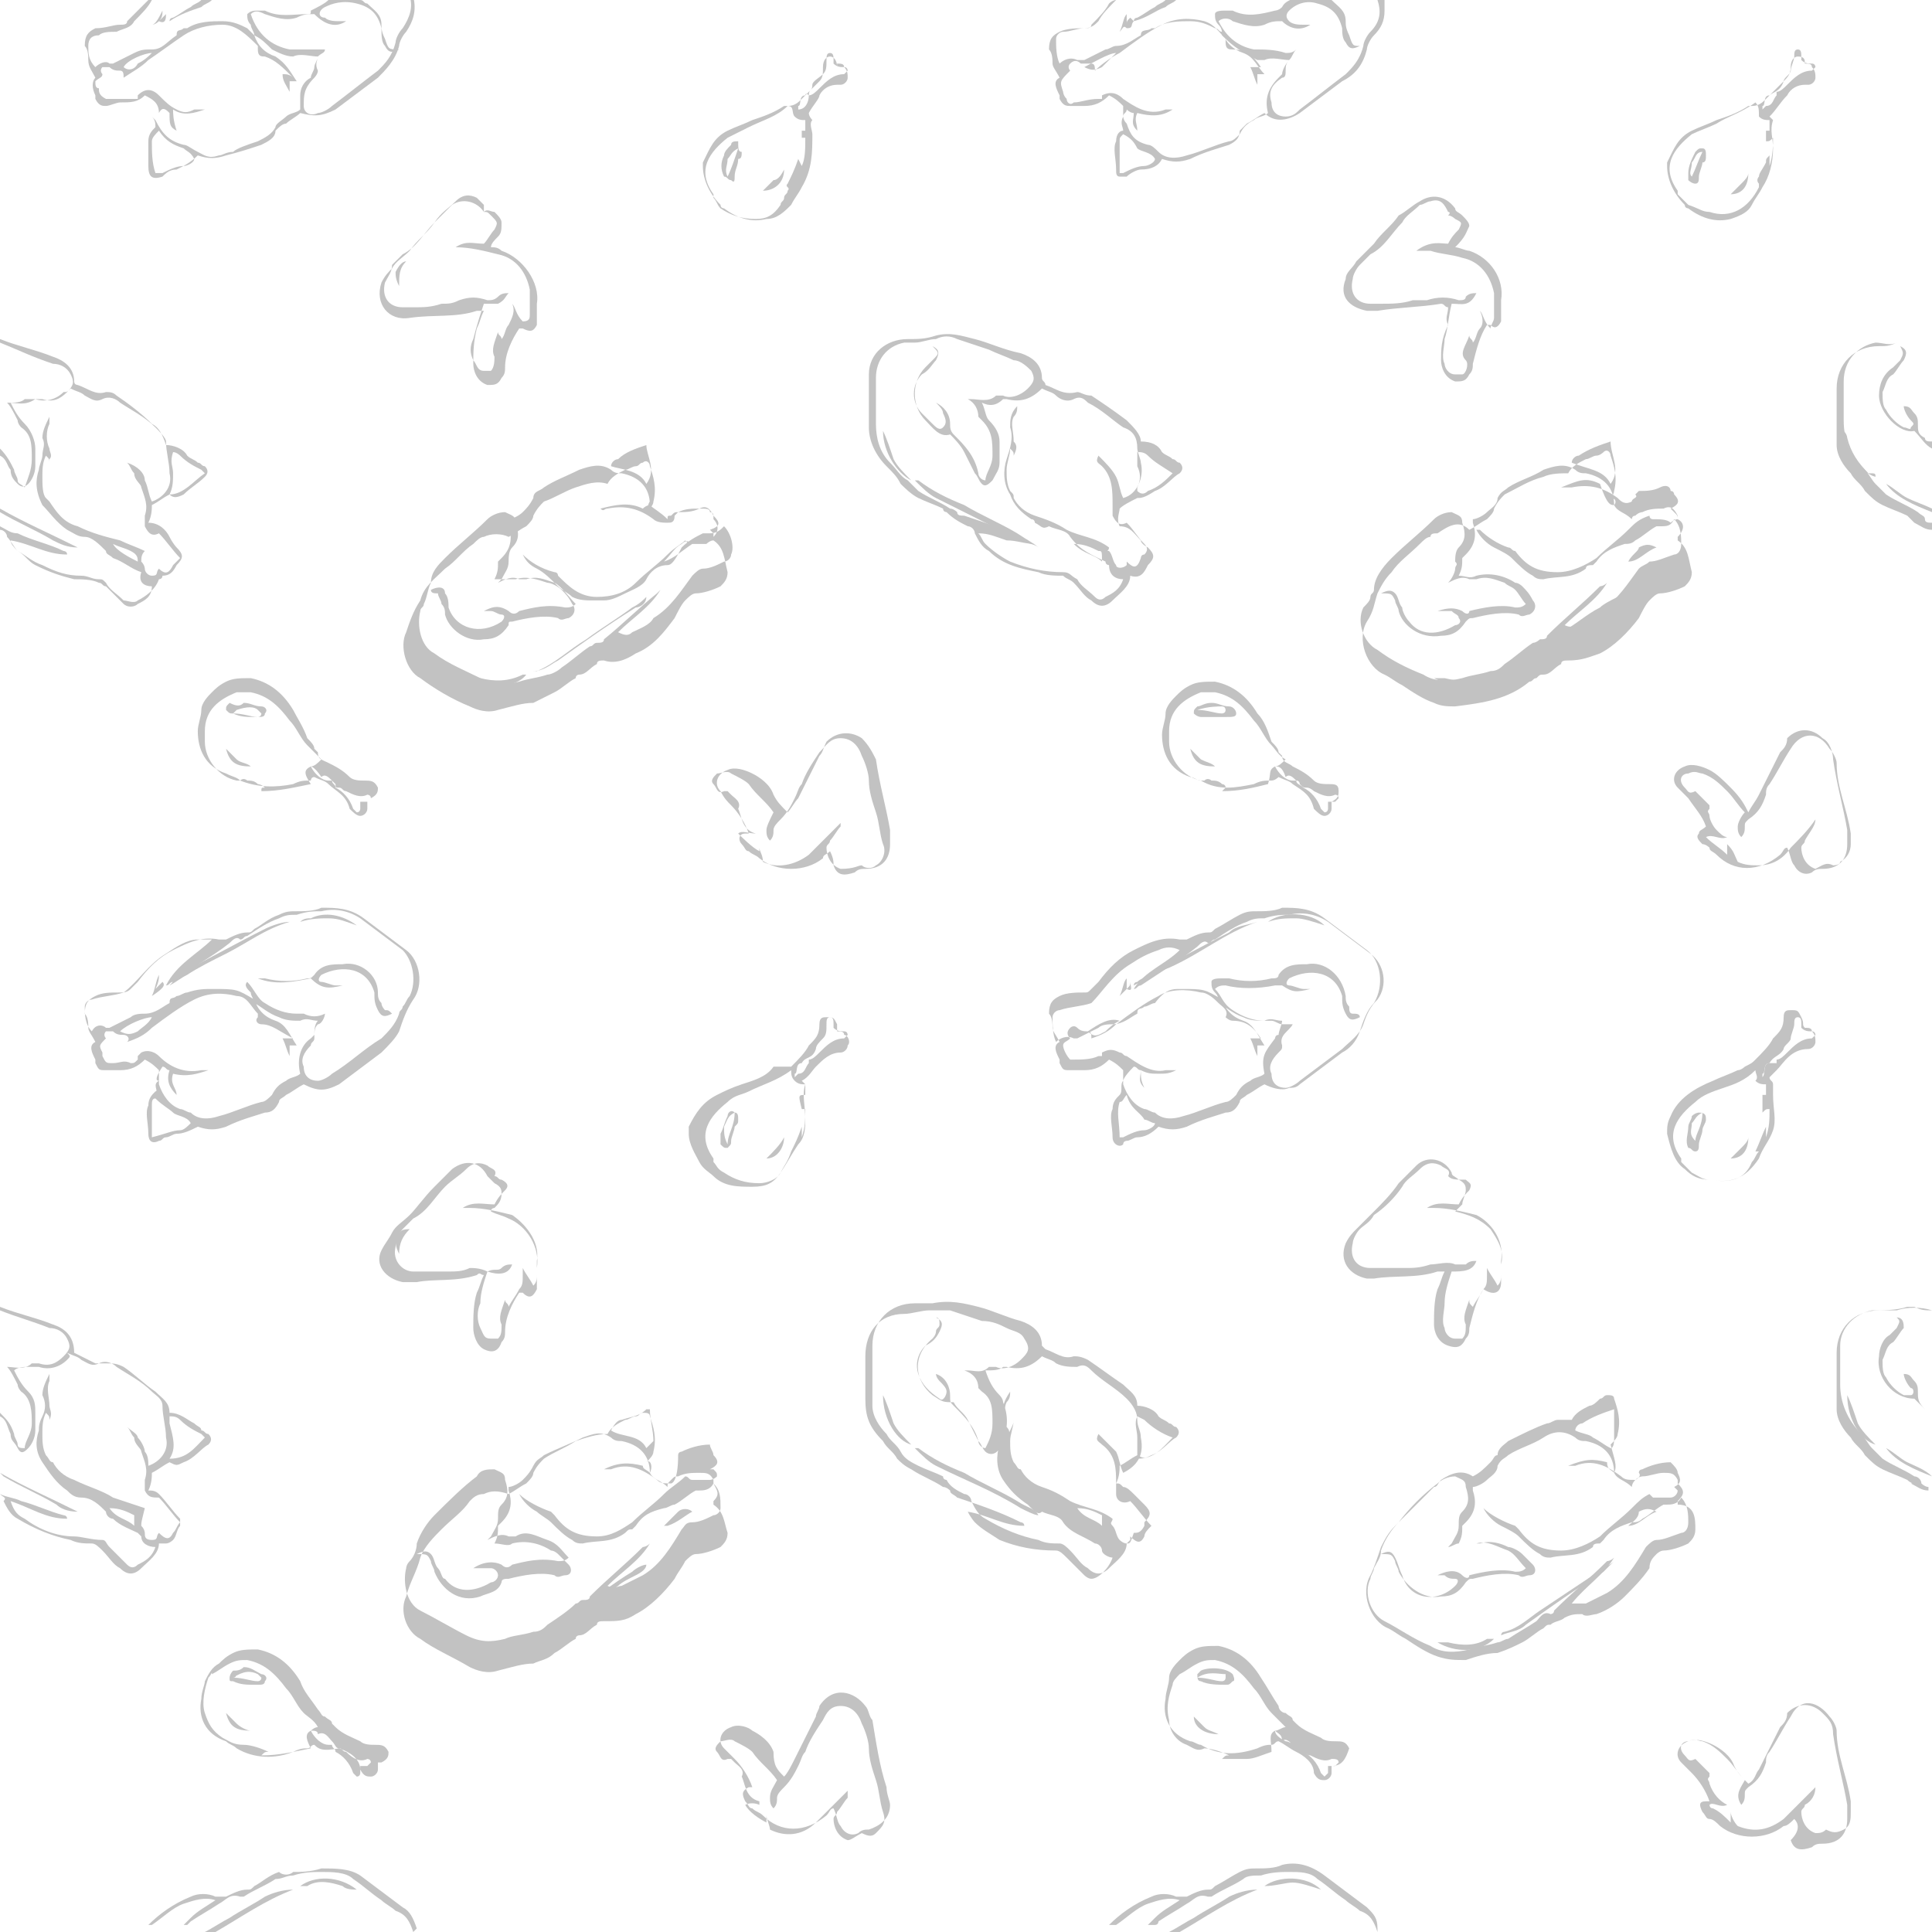 <?xml version="1.0" encoding="utf-8"?>
<!-- Generator: Adobe Illustrator 26.3.1, SVG Export Plug-In . SVG Version: 6.00 Build 0)  -->
<svg version="1.1" id="Capa_2_00000072269375445438700280000007072662277749872518_"
	 xmlns="http://www.w3.org/2000/svg" xmlns:xlink="http://www.w3.org/1999/xlink" x="0px" y="0px" viewBox="0 0 54.7 54.7"
	 style="enable-background:new 0 0 54.7 54.7;" xml:space="preserve">
<style type="text/css">
	.st0{opacity:0.24;}
</style>
<g id="Capa_1-2" class="st0">
	<g>
		<path d="M0,42.3c0.2,0.1,0.4,0.1,0.6,0.2c0.4,0.1,0.8,0.3,1.2,0.4c0,0,0.1,0,0.1,0.1c-0.6,0-1-0.3-1.6-0.5
			c0.1,0.3,0.2,0.4,0.4,0.5c0.4,0.3,0.9,0.5,1.4,0.5c0.2,0,0.5,0.1,0.8,0.1c0.1,0,0.1,0.1,0.2,0.2c0.2,0.2,0.3,0.3,0.5,0.5
			c0.1,0.1,0.2,0.1,0.3,0c0.2-0.1,0.4-0.2,0.5-0.5c-0.2,0-0.4-0.1-0.4-0.3l-0.1-0.1c-0.2-0.1-0.5-0.2-0.7-0.4C3.1,43,3,42.9,3,42.8
			c-0.2-0.2-0.4-0.4-0.7-0.4c-0.2,0-0.3-0.1-0.4-0.2c-0.3-0.2-0.5-0.5-0.7-0.8S1,40.8,1.1,40.5c0-0.1,0-0.2,0.1-0.4s0.1-0.4,0-0.6
			c0-0.2,0.1-0.4,0.2-0.6V39v0.1c-0.1,0.2,0,0.5,0,0.7c0,0.1,0.1,0.2,0,0.4c0-0.1,0-0.1-0.1-0.2c-0.1,0.2-0.1,0.4-0.1,0.6
			c0,0.2,0,0.4,0.1,0.6c0.1,0.1,0.1,0.2,0.2,0.2c0.1,0.2,0.3,0.4,0.6,0.5c0.4,0.2,0.8,0.3,1.1,0.5c0.3,0.1,0.6,0.2,0.9,0.3
			C4,43.1,4,43.1,4,43.2c0.1,0.1,0.1,0.2,0.1,0.2c0,0.1,0,0.2,0.2,0.2s0.1-0.1,0.2-0.2c0.2,0.2,0.3,0.2,0.4,0
			C5,43.3,5,43.2,5.1,43.1c-0.2-0.2-0.4-0.5-0.6-0.7c-0.2,0-0.3,0-0.4-0.2c0-0.1,0-0.2,0-0.3c0.1-0.3,0-0.5-0.1-0.8
			c0-0.1-0.2-0.2-0.2-0.4c-0.1-0.1-0.1-0.2-0.2-0.3c0.1,0.1,0.3,0.2,0.3,0.3C4,40.8,4.1,41,4.1,41.1c0.1,0.1,0.1,0.3,0.1,0.4
			c0.3-0.1,0.6-0.4,0.5-0.8c0-0.3-0.1-0.6-0.1-0.9c0-0.2-0.2-0.3-0.3-0.4c-0.3-0.3-0.7-0.5-1-0.7c-0.1-0.1-0.3-0.2-0.5-0.1
			s-0.3,0-0.5-0.1c-0.1-0.1-0.2-0.1-0.4-0.2c0.1,0.1,0.1,0.1,0,0.2c-0.2,0.2-0.5,0.3-0.8,0.2c-0.1,0-0.2,0-0.3,0s-0.3,0-0.4,0.1
			c0.1,0.2,0.2,0.4,0.4,0.6C1,39.6,1,39.8,1,40s0,0.3,0,0.5S0.9,40.9,0.8,41s-0.2,0.2-0.3,0s-0.2-0.2-0.2-0.4
			c-0.1-0.2-0.1-0.4-0.3-0.5V40c0.2,0.2,0.3,0.3,0.4,0.6c0,0.1,0.1,0.2,0.1,0.3S0.6,41,0.7,41c0-0.2,0.2-0.4,0.2-0.7s0-0.7-0.3-0.9
			c0,0-0.1-0.1-0.1-0.2c-0.1-0.2-0.2-0.4-0.3-0.5l0,0c0.2,0,0.5,0.1,0.7-0.1c0.1,0,0.1,0,0.2,0c0.3,0.1,0.5,0,0.7-0.2
			s0.2-0.3,0.1-0.5s-0.3-0.3-0.5-0.3c-0.5-0.2-0.9-0.3-1.4-0.5C0,37,0,37,0,37c0.5,0.2,1,0.3,1.5,0.5c0.3,0.1,0.6,0.3,0.6,0.8
			c0.2,0.1,0.4,0.2,0.6,0.3c0.1,0,0.2,0,0.3,0c0.2,0,0.3,0,0.5,0.1c0.3,0.2,0.6,0.5,0.9,0.7c0.2,0.2,0.4,0.3,0.4,0.6
			c0.3,0,0.5,0.2,0.7,0.3c0.1,0.1,0.2,0.1,0.2,0.2c0.1,0,0.1,0.1,0.2,0.1c0.1,0.1,0.1,0.2,0,0.3c-0.2,0.1-0.4,0.4-0.7,0.5
			c-0.2,0.1-0.2,0.1-0.4,0c-0.2,0.1-0.3,0.2-0.5,0.3c0,0.1,0,0.3-0.1,0.5c0.1,0,0.2,0,0.3,0.1c0.2,0.2,0.4,0.5,0.6,0.7
			c0,0,0,0.1,0,0.2C5,43.3,5,43.5,4.9,43.6c0,0-0.1,0.1-0.2,0.1s-0.1,0-0.2,0c0,0.3-0.3,0.5-0.5,0.7c-0.2,0.2-0.4,0.2-0.6,0
			c-0.2-0.1-0.3-0.3-0.5-0.5c-0.1-0.1-0.2-0.2-0.3-0.2c-0.2,0-0.4,0-0.6-0.1c-0.5-0.1-1-0.3-1.5-0.6c-0.2-0.1-0.3-0.3-0.4-0.5
			C0.2,42.4,0.1,42.4,0,42.3L0,42.3z M4.8,41.3c0.5,0,0.7-0.3,1-0.6l-0.1-0.1c-0.2-0.1-0.4-0.2-0.6-0.4c-0.1-0.1-0.2-0.1-0.3-0.1
			c0,0.1,0,0.2,0,0.2C4.9,40.7,5,41,4.8,41.3L4.8,41.3z M3.8,43.2C3.8,43.2,3.9,43.2,3.8,43.2c0-0.1,0-0.2,0-0.3
			c-0.2-0.1-0.4-0.2-0.7-0.2C3.3,43,3.6,43,3.8,43.2L3.8,43.2z"/>
		<path d="M0,14.9c0.2,0.1,0.3,0.2,0.5,0.2c0.4,0.2,0.9,0.3,1.3,0.5c0,0,0.1,0,0.1,0.1c-0.6,0-1-0.3-1.6-0.4c0,0.1,0.1,0.2,0.2,0.3
			C0.7,15.7,0.8,15.9,1,16c0.4,0.2,0.7,0.3,1.1,0.4c0.2,0,0.5,0,0.7,0.1c0.1,0,0.1,0.1,0.2,0.1c0.2,0.2,0.3,0.3,0.5,0.5
			c0.1,0.1,0.3,0.1,0.4,0c0.2-0.1,0.4-0.2,0.4-0.5c-0.2,0-0.4-0.1-0.3-0.4c-0.3-0.1-0.5-0.3-0.8-0.4C3.1,15.7,3,15.7,3,15.6
			c-0.2-0.2-0.4-0.4-0.6-0.4c-0.2,0-0.3-0.1-0.5-0.2c-0.3-0.2-0.5-0.5-0.7-0.7c-0.2-0.4-0.2-0.7-0.1-1c0-0.1,0.1-0.3,0.1-0.4
			c0-0.2,0.1-0.3,0-0.5c0-0.2,0.1-0.4,0.2-0.6c0,0.1,0,0.1,0,0.2c-0.1,0.2-0.1,0.5,0,0.7c0,0.1,0.1,0.2,0,0.3c0,0,0,0,0,0.1
			c0-0.1,0-0.1-0.1-0.2c-0.1,0.2-0.1,0.4-0.1,0.6c0,0.2,0,0.5,0.1,0.6l0.1,0.1c0.2,0.3,0.4,0.6,0.8,0.7c0.4,0.2,0.8,0.3,1.2,0.4
			c0.2,0.1,0.5,0.2,0.7,0.3C4,15.7,4,15.8,4,15.9c0.1,0.1,0.1,0.2,0.1,0.2c0,0.1,0.1,0.2,0.2,0.2c0.2,0,0.1-0.1,0.2-0.2
			c0.2,0.2,0.3,0.1,0.4-0.1L5,15.9l0.1-0.1c-0.2-0.2-0.4-0.5-0.6-0.7c-0.2,0.1-0.3,0-0.4-0.2c0-0.1,0-0.2,0-0.3
			c0.1-0.3,0-0.5-0.1-0.8c0-0.1-0.2-0.2-0.2-0.4c-0.1-0.1-0.1-0.2-0.2-0.3c0.3,0.1,0.5,0.3,0.5,0.5c0.1,0.2,0.1,0.4,0.2,0.6
			c0.3-0.1,0.6-0.4,0.5-0.8c0-0.3-0.1-0.6-0.1-0.9c0-0.1-0.2-0.3-0.3-0.4c-0.3-0.3-0.7-0.5-1-0.7c-0.1-0.1-0.3-0.2-0.5-0.1
			s-0.3,0-0.5-0.1C2.3,11.1,2.2,11.1,2,11c-0.1,0.1-0.1,0.1-0.2,0.1c-0.2,0.2-0.5,0.3-0.8,0.2c-0.1,0-0.2,0-0.3,0
			c-0.1,0.1-0.3,0.1-0.4,0.1c0.1,0.2,0.2,0.4,0.4,0.6C0.9,12.2,1,12.5,1,12.7s0,0.4,0,0.5c0,0.2-0.1,0.4-0.2,0.5s-0.2,0.1-0.3,0
			s-0.2-0.2-0.2-0.4C0.2,13.2,0.2,13,0,12.9v-0.2c0.2,0.2,0.3,0.4,0.4,0.6c0,0.1,0.1,0.2,0.1,0.3s0.1,0.1,0.2,0.2
			c0.1-0.3,0.2-0.5,0.2-0.8c0-0.4,0-0.7-0.3-0.9c0,0-0.1-0.1-0.1-0.2c-0.1-0.2-0.2-0.4-0.3-0.5c0.3,0,0.5,0.1,0.8-0.1
			c0,0,0.1,0,0.2,0c0.3,0.1,0.5,0,0.7-0.2s0.2-0.3,0.1-0.5c-0.1-0.2-0.3-0.3-0.5-0.3c-0.6-0.2-1-0.4-1.5-0.6V9.6
			c0.5,0.2,1,0.3,1.5,0.5c0.3,0.1,0.6,0.3,0.6,0.7c0,0.1,0.1,0.1,0.1,0.1C2.5,11,2.7,11.2,3,11.1c0.1,0,0.2,0,0.3,0.1
			c0.3,0.2,0.7,0.5,1,0.8c0.2,0.1,0.3,0.3,0.4,0.6c0.2,0,0.5,0.1,0.6,0.3C5.4,13,5.5,13,5.6,13.1c0.1,0,0.1,0.1,0.2,0.1
			c0.1,0.1,0.1,0.2,0,0.3c-0.2,0.2-0.4,0.3-0.6,0.5c-0.2,0.1-0.3,0.1-0.4,0c-0.2,0.1-0.3,0.2-0.5,0.3c0,0.1,0,0.3-0.1,0.5
			c0.3,0,0.5,0.2,0.6,0.4C4.9,15.4,5,15.5,5,15.5c0.2,0.2,0.2,0.3,0,0.5l0,0c-0.1,0.2-0.2,0.3-0.4,0.3c0,0.1-0.1,0.1-0.1,0.1
			c-0.1,0.3-0.4,0.5-0.6,0.6c-0.1,0.1-0.3,0-0.4,0c-0.2-0.2-0.4-0.3-0.5-0.5c-0.1-0.1-0.1-0.1-0.2-0.1c-0.2,0-0.3-0.1-0.5-0.1
			c-0.4,0-0.7-0.1-1.1-0.3c-0.3-0.1-0.5-0.3-0.7-0.4c-0.1-0.1-0.2-0.3-0.3-0.4C0.2,15.1,0.1,15,0,15C0,15,0,14.9,0,14.9z M4.9,12.8
			c-0.1,0.3,0,0.4,0,0.6c0,0.2,0,0.4-0.1,0.6c0.4,0,0.7-0.4,1-0.6l-0.1-0.1c-0.2-0.1-0.4-0.2-0.6-0.4C5.1,12.9,5,12.8,4.9,12.8
			L4.9,12.8z M3.2,15.4c0.1,0.2,0.5,0.4,0.7,0.5c0-0.1,0-0.2-0.2-0.3C3.5,15.5,3.4,15.5,3.2,15.4z"/>
		<path d="M34.6,1c0-0.1,0-0.2-0.1-0.3s-0.1-0.2-0.1-0.3s0.2-0.1,0.3-0.1s0.2,0,0.2,0c0.4,0.2,0.8,0.1,1.2,0c0,0,0.1,0,0.2-0.1
			C36.4,0,36.6,0,36.7-0.1c0.3,0,0.5,0,0.8,0c0,0,0.1,0.1,0.2,0.1c0.2,0.2,0.4,0.3,0.4,0.6c0,0.1,0,0.2,0.1,0.4
			c0.1,0.3,0.1,0.3,0.3,0.3c-0.2,0.1-0.3,0.1-0.4-0.1C38,1.1,38,0.9,38,0.8c-0.1-0.4-0.3-0.6-0.7-0.7c-0.3-0.1-0.6,0-0.8,0.2
			c-0.1,0.1-0.1,0.2,0,0.3s0.3,0.1,0.4,0.1c0,0,0.1,0,0.2,0c-0.3,0.2-0.6,0.1-0.8-0.1c-0.2,0-0.3,0-0.5,0.1c-0.3,0.1-0.6,0-0.9-0.1
			c-0.1-0.1-0.3-0.1-0.4,0c0.2,0.4,0.5,0.7,1,0.8c0.3,0,0.6,0,0.9,0.1c0.1,0,0.2,0,0.3-0.1c-0.1,0.1-0.1,0.2-0.2,0.3
			c-0.1,0.1-0.1,0.2-0.1,0.3s0,0.2-0.1,0.2C36,2.4,35.9,2.6,36,2.9c0,0.3,0.2,0.4,0.4,0.4s0.3-0.1,0.4-0.2c0.4-0.3,0.9-0.7,1.3-1
			c0.2-0.2,0.4-0.4,0.5-0.8c0-0.1,0.1-0.3,0.2-0.4C39.1,0.6,39.1,0.3,39,0c0,0,0.1,0,0.2,0c0,0.1,0,0.2,0,0.3c0,0.3-0.1,0.5-0.3,0.7
			c-0.1,0.1-0.2,0.3-0.2,0.4c-0.1,0.4-0.3,0.7-0.7,0.9c-0.4,0.3-0.8,0.6-1.2,0.9c-0.3,0.2-0.7,0.3-1,0c-0.2,0.1-0.3,0.2-0.5,0.3
			c-0.1,0.1-0.2,0.2-0.2,0.2c0,0.2-0.1,0.3-0.3,0.4c-0.3,0.1-0.7,0.2-1.1,0.4c-0.3,0.1-0.5,0.1-0.8,0c-0.1,0.2-0.3,0.3-0.6,0.3
			c-0.1,0-0.3,0.1-0.4,0.2c0,0-0.1,0-0.2,0c-0.1,0-0.1-0.1-0.1-0.2c0-0.3-0.1-0.6,0-0.8c0-0.2,0.1-0.3,0.2-0.3c0-0.1-0.1-0.2,0-0.4
			l0,0c0,0,0,0.1,0.1,0.2C32,3.8,32.1,4,32.5,4.1c0.1,0,0.2,0.1,0.3,0.2c0.2,0.2,0.5,0.2,0.8,0.1C34,4.3,34.4,4.1,34.8,4
			c0.1,0,0.2-0.1,0.3-0.2c0.1-0.2,0.2-0.3,0.4-0.4c0.1-0.1,0.3-0.1,0.4-0.2c-0.1-0.4,0-0.7,0.3-1l0.1-0.1c0-0.1,0.1-0.3,0.2-0.4
			c-0.2,0-0.5-0.1-0.7,0c-0.1,0-0.2,0-0.2,0C35,1.4,34.8,1.2,34.6,1L34.6,1L34.6,1z M31.7,4.9c0.1,0,0.1,0,0.1,0
			c0.2-0.1,0.4-0.2,0.6-0.2c0.1,0,0.3-0.1,0.3-0.2c-0.1-0.2-0.4-0.2-0.5-0.3C32.1,4,32,3.9,31.8,3.8c-0.1,0.1-0.1,0.1-0.1,0.2
			C31.7,4.3,31.7,4.6,31.7,4.9L31.7,4.9z"/>
		<path d="M7.2,1c0-0.1-0.1-0.2-0.1-0.3C7,0.6,7,0.5,7,0.4c0.1-0.1,0.2-0.1,0.3-0.1c0.1,0,0.2,0,0.2,0c0.4,0.2,0.8,0.1,1.2,0.1
			c0.1,0,0.1,0,0.1-0.1C9,0.2,9.2,0.1,9.3,0c0.3,0,0.6,0,0.9,0c0.1,0,0.1,0.1,0.2,0.1c0.2,0.2,0.4,0.3,0.4,0.6c0,0.1,0,0.2,0.1,0.4
			C11,1.4,11,1.4,11.3,1.4c-0.2,0.1-0.3,0.1-0.4-0.1c-0.1-0.1-0.1-0.3-0.1-0.5c-0.1-0.4-0.3-0.6-0.7-0.7C9.7,0,9.4,0.1,9.2,0.2
			S9,0.5,9.2,0.5c0.1,0.1,0.3,0.1,0.4,0.1c0.1,0,0.1,0,0.2,0C9.5,0.8,9.2,0.7,8.9,0.4c-0.2,0-0.3,0-0.5,0.1c-0.3,0.1-0.6,0-0.9-0.1
			c-0.2-0.1-0.3-0.1-0.4,0c0.2,0.6,0.6,0.9,1.1,1c0.1,0,0.1,0,0.2,0c0.1,0,0.3,0,0.4,0c0.1,0,0.3,0,0.4,0c0,0.1-0.1,0.1-0.2,0.2
			C9,1.7,8.9,1.8,9,2c0,0.1-0.1,0.2-0.1,0.2C8.6,2.5,8.6,2.7,8.6,3c0,0.2,0.2,0.3,0.4,0.2c0.1,0,0.3-0.1,0.4-0.2
			c0.4-0.3,0.9-0.7,1.3-1c0.2-0.2,0.4-0.4,0.5-0.8c0-0.1,0.1-0.3,0.2-0.4c0.2-0.3,0.3-0.6,0.2-0.9h0.1c0.1,0.4,0,0.7-0.2,1
			c-0.1,0.1-0.2,0.3-0.2,0.4c-0.1,0.4-0.4,0.7-0.6,0.9c-0.4,0.3-0.8,0.6-1.2,0.9c-0.4,0.2-0.6,0.2-1,0.1C8.4,3.3,8.2,3.4,8.1,3.5
			C8,3.5,7.9,3.6,7.8,3.7c0,0.2-0.2,0.3-0.4,0.4c-0.3,0.1-0.6,0.2-1,0.3c-0.3,0.1-0.5,0.1-0.8,0C5.4,4.6,5.2,4.7,5,4.8
			C4.8,4.8,4.7,4.9,4.6,5C4.3,5.1,4.2,5,4.2,4.7c0-0.2,0-0.5,0-0.7s0.1-0.3,0.2-0.4c0-0.1,0-0.2-0.1-0.3l0,0l0.1,0.1
			C4.6,3.8,4.8,4,5.2,4.1c0.1,0,0.2,0.1,0.4,0.2c0.2,0.1,0.3,0.2,0.6,0.1c0.1,0,0.2-0.1,0.4-0.1C6.7,4.2,7,4.1,7.3,4
			c0.2-0.1,0.4-0.2,0.5-0.4c0-0.1,0.2-0.2,0.3-0.3c0.1-0.1,0.3-0.1,0.4-0.2c0-0.2,0-0.3,0-0.4c0-0.2,0.1-0.4,0.3-0.5
			c0-0.1,0.1-0.2,0.1-0.3S9,1.7,9,1.6c-0.2,0-0.5-0.1-0.7,0c-0.2,0-0.4-0.1-0.6-0.2C7.5,1.2,7.4,1.1,7.2,1L7.2,1z M4.4,4.9
			c0.1,0,0.1,0,0.2,0C4.8,4.8,5,4.7,5.2,4.7c0.1,0,0.3-0.1,0.3-0.2C5.4,4.3,5.3,4.3,5.2,4.2C4.9,4.1,4.7,4,4.5,3.7
			C4.4,3.8,4.3,3.9,4.3,4C4.3,4.3,4.3,4.6,4.4,4.9L4.4,4.9z"/>
		<path d="M4.3,0C4.2,0.2,4,0.4,3.8,0.6C3.7,0.8,3.5,0.8,3.3,0.9c-0.2,0-0.4,0-0.5,0.1C2.6,1,2.5,1.1,2.5,1.3s0,0.4,0.2,0.6
			C2.8,1.8,3,1.7,3.1,1.8h0.1c0.2-0.1,0.4-0.2,0.6-0.3C4,1.4,4.1,1.4,4.3,1.4C4.6,1.4,4.7,1.2,5,1c0-0.2,0.1-0.1,0.2-0.2h0.1
			c0.3-0.2,0.7-0.2,1-0.2S6.8,0.7,7,0.8C7.1,0.9,7.2,1,7.2,1c0.1,0.3,0.3,0.5,0.6,0.6C8.1,1.8,8.2,2,8.4,2.3c-0.1,0-0.1,0-0.2,0
			c0,0.1,0,0.2,0,0.3C8.1,2.4,8,2.3,8,2.1c0.1,0,0.2,0,0.3,0.1C8,1.9,7.8,1.7,7.5,1.6c-0.1,0-0.2,0-0.2-0.2V1.3C7,1,6.7,0.7,6.3,0.7
			C5.9,0.7,5.5,0.8,5.2,1c-0.3,0.2-0.7,0.5-1,0.7C4,1.9,3.8,2,3.5,2.2c0-0.1,0-0.2-0.1-0.2C3.3,2,3.2,2,3.1,1.9c-0.1,0-0.2,0-0.2,0
			c-0.1,0.1,0,0.2,0,0.2c0,0.1-0.1,0.1-0.2,0.2c0,0.1,0,0.2,0.1,0.2c0,0.1,0,0.2,0.2,0.3c0.1,0,0.2,0,0.3,0s0.2,0,0.4,0
			c0.1,0,0.2,0,0.2,0V2.7c0.2-0.2,0.4-0.2,0.6,0S4.8,3,5,3.1s0.3,0.1,0.5,0c0.1,0,0.2,0,0.3,0c-0.3,0.1-0.6,0.2-0.9,0
			c0,0.1,0,0.3,0.1,0.6C4.8,3.6,4.8,3.5,4.8,3.2C4.7,3.1,4.6,3,4.5,3.2c0-0.3-0.2-0.4-0.4-0.5C3.9,2.9,3.7,2.9,3.4,2.9
			C3.3,2.9,3.1,3,3,3S2.8,3,2.7,2.8V2.7c-0.1-0.2-0.1-0.4,0-0.5C2.6,2,2.5,1.9,2.5,1.7c0-0.1,0-0.3-0.1-0.4c0-0.3,0.1-0.4,0.3-0.5
			c0.3,0,0.5-0.1,0.7-0.1c0.1,0,0.2,0,0.2-0.1C3.8,0.4,4,0.2,4.2,0H4.3z M4.3,1.5c-0.2,0-0.7,0.2-0.8,0.4C3.6,2,3.8,2,3.9,1.8
			C4.1,1.7,4.2,1.6,4.3,1.5z"/>
		<path d="M31.6,0c-0.2,0.2-0.4,0.4-0.5,0.6c-0.1,0.1-0.2,0.2-0.4,0.2c-0.2,0-0.4,0.1-0.6,0.1c-0.1,0-0.2,0.1-0.2,0.2
			c0,0.2,0,0.5,0.1,0.7c0.1-0.1,0.3-0.2,0.5-0.1c0,0,0.1,0,0.2,0c0.2-0.1,0.4-0.2,0.6-0.3c0.1,0,0.2-0.1,0.3-0.1
			c0.3,0,0.5-0.2,0.7-0.3c0-0.2,0.2-0.1,0.3-0.2c0,0,0,0,0.1,0c0.3-0.2,0.7-0.2,1-0.2s0.5,0.1,0.7,0.2c0.1,0,0.1,0.1,0.2,0.1l0,0
			c0.1,0.3,0.3,0.5,0.6,0.6s0.4,0.4,0.6,0.6l0,0c-0.1,0-0.1,0-0.2,0c0,0.1,0,0.2,0,0.3c-0.1-0.2-0.1-0.3-0.2-0.5c0.1,0,0.2,0,0.3,0
			c-0.2-0.3-0.4-0.5-0.8-0.5c-0.1,0-0.2,0-0.2-0.2V1.1c-0.2-0.2-0.3-0.4-0.6-0.5c-0.4-0.1-0.8-0.1-1.2,0.1s-0.8,0.5-1.2,0.8
			C31.5,1.6,31.2,1.8,31,2c0-0.1,0-0.2-0.1-0.2s-0.2,0-0.3,0c-0.1-0.1-0.2-0.1-0.3,0c-0.1,0.1,0,0.2,0,0.2C30,2.3,30,2.3,30.1,2.6
			c0,0,0,0.1,0.1,0.2c0,0.1,0.1,0.2,0.2,0.1c0.2,0,0.4-0.1,0.7-0.1h0.1V2.7l0,0c0.2-0.1,0.4-0.1,0.6,0.1C32.1,3,32.5,3.3,33,3.1
			c0.1,0,0.2,0,0.2,0c-0.3,0.2-0.6,0.2-1,0.1c-0.1,0.2,0,0.3,0,0.5c-0.2-0.2-0.1-0.3-0.1-0.5c-0.1,0-0.2-0.1-0.2-0.1
			c0,0.1-0.1,0.1-0.1,0.2l0,0V3c-0.1-0.1-0.2-0.2-0.4-0.3C31.2,2.9,31,3,30.7,3c-0.1,0-0.3,0-0.4,0S30.1,3,30,2.8V2.7
			c-0.1-0.2-0.2-0.4,0-0.5c-0.1-0.2-0.2-0.3-0.2-0.4s0-0.3-0.1-0.4c0-0.3,0.1-0.4,0.3-0.5c0.2-0.1,0.5-0.1,0.7-0.1
			c0.1,0,0.2,0,0.2-0.1c0.2-0.2,0.4-0.4,0.5-0.6C31.5,0,31.6,0,31.6,0z M31.6,1.5c-0.2,0-0.7,0.3-0.9,0.4C30.9,2,31,2,31.2,1.9
			C31.4,1.7,31.5,1.6,31.6,1.5z"/>
		<path d="M11.7,54.7c-0.1-0.3-0.2-0.5-0.5-0.6c-0.1-0.1-0.3-0.2-0.4-0.3c-0.3-0.2-0.5-0.4-0.8-0.6C9.8,53,9.4,53,9.1,53
			c-0.2,0-0.5,0-0.8,0.1c-0.2,0-0.3,0.1-0.5,0.1c-0.3,0.2-0.6,0.3-0.9,0.5H6.8c-0.3-0.1-0.4,0.1-0.6,0.2c-0.3,0.2-0.5,0.3-0.8,0.5
			l-0.1,0.1H5.2c0.1-0.1,0.2-0.2,0.2-0.2c0.2-0.2,0.4-0.3,0.7-0.5c-0.3-0.1-0.6,0-0.9,0.1s-0.6,0.4-0.9,0.6H4.2
			c0.3-0.3,0.7-0.6,1.2-0.8c0.2-0.1,0.5-0.1,0.7,0c0.1,0,0.2,0,0.3,0c0.2-0.1,0.4-0.2,0.6-0.2c0.1,0,0.1,0,0.2-0.1
			c0.2-0.1,0.4-0.3,0.7-0.4c0.1,0.1,0.3,0.1,0.4,0c0.2,0,0.5,0,0.8-0.1c0.4,0,0.8,0,1.1,0.2c0.4,0.3,0.8,0.6,1.2,0.9
			c0.2,0.1,0.3,0.3,0.4,0.6L11.7,54.7L11.7,54.7z"/>
		<path d="M39,54.7c-0.1-0.3-0.2-0.5-0.5-0.6c-0.1-0.1-0.3-0.2-0.4-0.3c-0.3-0.2-0.5-0.4-0.8-0.6C37.1,53,36.8,53,36.5,53
			c-0.2,0-0.5,0-0.8,0.1c-0.2,0-0.4,0-0.5,0.1c-0.3,0.2-0.6,0.3-0.9,0.5h-0.1c-0.3-0.1-0.4,0.1-0.6,0.2c-0.3,0.2-0.5,0.3-0.8,0.5
			c0,0,0,0.1-0.1,0.1h-0.2c0.1-0.1,0.2-0.2,0.2-0.2c0.2-0.2,0.4-0.3,0.7-0.5c-0.3-0.1-0.6,0-0.9,0.1c-0.3,0.1-0.6,0.4-0.9,0.6h-0.2
			c0.3-0.3,0.7-0.6,1.2-0.8c0.2-0.1,0.5-0.1,0.7,0c0.1,0,0.2,0,0.3,0c0.2-0.1,0.4-0.2,0.6-0.2c0.1,0,0.1,0,0.2-0.1
			c0.2-0.1,0.5-0.3,0.7-0.4c0.2-0.1,0.3-0.1,0.5-0.1s0.5,0,0.7-0.1c0.4-0.1,0.8,0,1.2,0.3s0.8,0.6,1.2,0.9c0.2,0.2,0.3,0.3,0.3,0.6
			L39,54.7L39,54.7z"/>
		<path d="M54.7,9.7c-0.3-0.1-0.7-0.1-1,0c-0.2,0.1-0.4,0-0.6,0c-0.5,0.1-0.9,0.5-0.9,1.1c0,0.4,0,0.8,0,1.1c0,0.6,0.2,1,0.6,1.4
			c0.1,0.1,0.2,0.3,0.3,0.4c0.1,0.1,0.2,0.2,0.3,0.3c0.3,0.2,0.6,0.3,0.9,0.5c0.1,0.1,0.2,0.1,0.2,0.2c0,0.1,0.1,0.1,0.2,0.1V15
			c-0.2,0-0.3-0.1-0.5-0.2c-0.1-0.1-0.1-0.1-0.2-0.2c-0.2-0.1-0.5-0.2-0.7-0.3s-0.3-0.2-0.5-0.4c-0.1-0.2-0.3-0.3-0.4-0.5
			c-0.2-0.2-0.4-0.5-0.4-0.8s0-0.7,0-1c0-0.2,0-0.4,0-0.6c0-0.7,0.5-1.2,1.2-1.2c0.2,0,0.3,0,0.5-0.1C54,9.6,54.4,9.6,54.7,9.7
			L54.7,9.7L54.7,9.7z"/>
		<path d="M54.7,37.1c-0.2,0-0.3,0-0.5-0.1c0,0-0.1,0-0.2,0c-0.3,0.1-0.7,0.1-1,0.1c-0.5,0.1-0.9,0.5-0.9,1c0,0.4,0,0.8,0,1.1
			c0,0.5,0.2,1,0.6,1.4c0.1,0.1,0.2,0.3,0.3,0.4c0.1,0.1,0.2,0.2,0.3,0.3c0.3,0.2,0.6,0.3,0.9,0.5c0.1,0,0.2,0.1,0.2,0.2
			c0,0,0.1,0.1,0.2,0.1v0.1c-0.2,0-0.3-0.1-0.5-0.2c0.1,0,0,0-0.1-0.1c-0.2-0.1-0.5-0.2-0.7-0.3s-0.3-0.2-0.5-0.4
			c-0.1-0.2-0.3-0.3-0.4-0.5c-0.2-0.2-0.4-0.5-0.4-0.8s0-0.7,0-1c0-0.2,0-0.4,0-0.6c0-0.7,0.5-1.2,1.2-1.2c0.2,0,0.3,0,0.5,0
			C54,37,54.4,37,54.7,37.1C54.7,37,54.7,37.1,54.7,37.1z"/>
		<path d="M54.7,12.7c-0.2-0.1-0.3-0.3-0.5-0.5c-0.4,0.1-1-0.5-1-1c0-0.3,0.1-0.6,0.4-0.8c0.1-0.1,0.1-0.1,0.2-0.2
			c0.1-0.2,0.1-0.2,0-0.4C54,9.9,54,10,53.9,10.2c-0.1,0.1-0.2,0.3-0.3,0.4c-0.2,0.1-0.2,0.3-0.3,0.5c0,0.2,0,0.4,0.1,0.5
			c0.1,0.2,0.3,0.4,0.5,0.5c0.1,0,0.2,0.1,0.2,0c0.1-0.1,0.1-0.1,0-0.2c-0.1-0.1-0.2-0.3-0.2-0.4c0.2,0,0.2,0.1,0.3,0.2
			c0.1,0.1,0.1,0.2,0.1,0.3c0,0.2,0,0.3,0.2,0.4c0,0.1,0.1,0.1,0.2,0.1V12.7L54.7,12.7z"/>
		<path d="M54.7,40.1c-0.2-0.2-0.3-0.3-0.5-0.5c-0.6,0-1.1-0.6-1-1.2c0-0.2,0.1-0.5,0.3-0.6c0.1-0.1,0.1-0.1,0.2-0.2
			c0.1-0.2,0.1-0.2,0-0.3c0.2,0,0.2,0.2,0.2,0.3c-0.1,0.1-0.2,0.3-0.3,0.4c-0.2,0.1-0.2,0.3-0.3,0.5c0,0.2,0,0.4,0.1,0.5
			c0.1,0.2,0.3,0.4,0.5,0.5c0.1,0,0.2,0,0.2,0c0.1,0,0.1-0.2,0-0.2c-0.1-0.1-0.2-0.3-0.2-0.4c0.2,0,0.2,0.1,0.3,0.2
			c0.1,0.1,0.1,0.2,0.1,0.3c0,0.2,0,0.3,0.2,0.5C54.5,39.9,54.6,40,54.7,40.1L54.7,40.1L54.7,40.1z"/>
		<path d="M5.8,54.7c0.2-0.1,0.5-0.3,0.7-0.4c0.3-0.2,0.7-0.4,1-0.6c0.2-0.1,0.5-0.2,0.8-0.2c-0.8,0.3-1.5,0.8-2.2,1.2H5.8z"/>
		<path d="M33.1,54.7c0.2-0.1,0.5-0.3,0.7-0.4c0.3-0.2,0.7-0.4,1-0.6c0.2-0.1,0.5-0.2,0.8-0.2c-0.8,0.3-1.5,0.8-2.2,1.2H33.1
			L33.1,54.7z"/>
		<path d="M0,41.7c0.7,0.4,1.4,0.7,2.2,1.1c-0.3,0-0.5-0.1-0.6-0.2c-0.5-0.3-1-0.5-1.5-0.8L0,41.7C0,41.8,0,41.8,0,41.7L0,41.7z"/>
		<path d="M0,14.4c0.7,0.4,1.4,0.7,2.2,1.1c-0.3,0-0.5-0.1-0.7-0.2C1,15,0.5,14.8,0,14.5V14.4z"/>
		<path d="M54.7,41.8c-0.5-0.2-1-0.4-1.3-0.8l0,0c0.2,0.1,0.4,0.3,0.6,0.4S54.5,41.6,54.7,41.8L54.7,41.8z"/>
		<path d="M54.7,14.5c-0.5-0.2-1-0.4-1.3-0.8l0,0c0.2,0.1,0.4,0.3,0.6,0.4s0.5,0.2,0.7,0.3V14.5z"/>
		<path d="M33.3,0c-0.1,0.1-0.2,0.1-0.3,0.2c-0.3,0.1-0.5,0.3-0.9,0.4c0-0.1,0.1-0.1,0.1-0.1c0.2-0.1,0.3-0.2,0.5-0.3
			C32.8,0.1,32.9,0.1,33,0C33.1,0,33.2,0,33.3,0L33.3,0z"/>
		<path d="M6,0C5.9,0.1,5.8,0.1,5.7,0.2C5.4,0.3,5.1,0.4,4.8,0.6c0-0.1,0.1-0.1,0.1-0.1c0.2-0.1,0.3-0.2,0.5-0.3
			C5.5,0.1,5.6,0.1,5.7,0C5.8,0,5.9,0,6,0z"/>
		<path d="M4.5,30.6v-0.3c-0.1-0.1-0.2-0.2-0.4-0.3c-0.2,0.2-0.4,0.3-0.7,0.3c-0.1,0-0.2,0-0.4,0s-0.2,0-0.3-0.2c0,0,0,0,0-0.1
			c-0.1-0.2-0.2-0.4,0-0.5c-0.1-0.2-0.2-0.3-0.2-0.4s0-0.3-0.1-0.4c0-0.3,0.1-0.4,0.3-0.5s0.4-0.1,0.7-0.1c0.1,0,0.2,0,0.3-0.1
			s0.1-0.1,0.2-0.2c0.3-0.4,0.6-0.7,1-0.9c0.4-0.2,0.8-0.4,1.3-0.3c0.1,0,0.2,0,0.2,0c0.2-0.1,0.4-0.2,0.6-0.2c0.1,0,0.1,0,0.2-0.1
			c0.2-0.1,0.4-0.3,0.7-0.4c0.2-0.1,0.3-0.1,0.5-0.1c0.2,0,0.5,0,0.7-0.1c0.4,0,0.8,0,1.2,0.3s0.8,0.6,1.2,0.9s0.5,1,0.2,1.4
			c-0.2,0.3-0.3,0.6-0.4,0.9c-0.1,0.2-0.3,0.4-0.5,0.6c-0.4,0.3-0.8,0.6-1.2,0.9l0,0c-0.4,0.2-0.6,0.2-1,0c-0.2,0.1-0.3,0.2-0.5,0.3
			c-0.1,0.1-0.2,0.1-0.2,0.2c-0.1,0.2-0.2,0.3-0.4,0.3c-0.3,0.1-0.7,0.2-1.1,0.4c-0.3,0.1-0.5,0.1-0.8,0C5.4,32,5.2,32.1,5,32.1
			c-0.1,0-0.2,0.1-0.3,0.1c-0.1,0-0.1,0.1-0.2,0.1c-0.2,0.1-0.3,0-0.3-0.2c0-0.3-0.1-0.6,0-0.8c0-0.2,0.1-0.3,0.2-0.4
			C4.5,30.9,4.3,30.7,4.5,30.6v0.1c0.1,0.3,0.3,0.6,0.6,0.7c0.1,0,0.2,0.1,0.3,0.1c0.2,0.2,0.5,0.2,0.8,0.1c0.4-0.1,0.8-0.3,1.2-0.4
			c0.1,0,0.2-0.1,0.3-0.2c0.1-0.2,0.2-0.3,0.4-0.4c0.1-0.1,0.3-0.1,0.4-0.2c-0.1-0.4,0-0.8,0.3-1l0.1-0.1c0-0.1,0-0.3,0.1-0.4
			c-0.2,0-0.3-0.1-0.5,0c-0.2,0-0.4,0-0.6-0.1c-0.3-0.1-0.5-0.3-0.7-0.4c0-0.1-0.1-0.2-0.1-0.3C7,28,6.9,27.9,7,27.8
			s0.2-0.1,0.3-0.1c0.1,0,0.2,0,0.2,0c0.4,0.1,0.8,0.1,1.2,0c0.1,0,0.1,0,0.2-0.1c0.2-0.3,0.5-0.3,0.8-0.3c0.5-0.1,1,0.3,1,0.8
			c0,0.1,0,0.2,0.1,0.3c0,0.1,0.1,0.2,0.1,0.2c0.1,0,0.1,0,0.2,0.1c-0.2,0.1-0.3,0.1-0.4-0.1c-0.1-0.2-0.1-0.3-0.1-0.5
			c-0.2-0.7-0.9-0.8-1.5-0.5c-0.1,0.1-0.1,0.2,0,0.2s0.3,0.1,0.4,0.1c0,0,0.1,0,0.2,0C9.3,28,9.1,28,8.8,27.7c-0.5,0.1-1,0.2-1.5,0
			c-0.1,0-0.2,0-0.3,0.1c0.2,0.2,0.3,0.5,0.5,0.6c0.3,0.2,0.6,0.3,0.9,0.3c0.1,0,0.1,0,0.2,0c0.2,0.1,0.4,0.1,0.6,0
			C9.2,28.8,9.1,29,9,29c-0.1,0.1-0.1,0.2-0.1,0.4c0,0.1-0.1,0.1-0.1,0.2c-0.2,0.2-0.3,0.4-0.2,0.6c0,0.3,0.2,0.4,0.4,0.4
			c0.1,0,0.3-0.1,0.4-0.2c0.5-0.3,0.9-0.7,1.4-1c0.2-0.2,0.4-0.4,0.5-0.7c0-0.1,0.1-0.1,0.1-0.2c0.1-0.1,0.1-0.2,0.2-0.3
			c0.2-0.4,0.1-1-0.2-1.3c-0.4-0.3-0.8-0.6-1.2-0.9c-0.3-0.2-0.7-0.3-1.1-0.2c-0.2,0-0.4,0-0.7,0.1c-0.2,0-0.3,0-0.5,0.1
			c-0.3,0.1-0.6,0.3-0.9,0.5c-0.1,0-0.1,0.1-0.2,0.1c-0.1-0.1-0.2,0-0.3,0.1c-0.5,0.4-1.1,0.7-1.6,1.1c-0.1,0-0.1,0.1-0.2,0.1
			C5,27.3,5.6,27,6,26.6c-0.1,0-0.3,0-0.4,0c-0.3,0-0.6,0.2-0.9,0.4c-0.5,0.3-0.8,0.8-1.2,1.1c-0.3,0.1-0.6,0.1-0.9,0.2
			c-0.1,0-0.2,0.1-0.2,0.2c0,0.2,0,0.5,0.2,0.7C2.7,29,2.9,29,3,29.1h0.1c0.2-0.1,0.4-0.2,0.6-0.3c0.1-0.1,0.3-0.1,0.4-0.1
			c0.3,0,0.5-0.2,0.7-0.3c0-0.2,0.1-0.1,0.2-0.2c0.1,0,0.2-0.1,0.3-0.1C5.6,28,5.8,28,6,28c0.7,0,0.7,0,1.2,0.3
			c0.1,0.3,0.3,0.5,0.6,0.6s0.4,0.4,0.6,0.7c-0.1,0-0.1,0-0.2,0c0,0.1,0,0.1,0,0.3c-0.1-0.2-0.1-0.3-0.2-0.5c0.1,0,0.2,0,0.3,0
			C7.9,29.2,7.7,29,7.4,29c-0.1,0-0.2-0.1-0.1-0.2c0,0,0,0,0-0.1c-0.2-0.2-0.3-0.5-0.6-0.5c-0.4-0.1-0.8-0.1-1.2,0.1
			s-0.8,0.5-1.2,0.8c-0.2,0.2-0.4,0.3-0.7,0.4c0.1-0.1,0-0.2-0.1-0.2s-0.2,0-0.3-0.1c-0.1,0-0.2,0-0.2,0c-0.1,0.1,0,0.2,0,0.2
			c-0.2,0.2-0.2,0.2-0.1,0.4v0.1C3,30.1,3,30.1,3.2,30.1s0.3-0.1,0.5,0c0.1,0,0.1,0,0.2-0.1v-0.1c0,0,0,0,0.1-0.1
			c0.2-0.1,0.4,0,0.5,0.1c0.3,0.3,0.7,0.5,1.2,0.4c0.1,0,0.2,0,0.2,0c-0.3,0.1-0.6,0.2-1,0.1C4.8,30.7,5,30.8,5,31
			c-0.2-0.2-0.3-0.4-0.2-0.7c-0.1,0-0.1-0.1-0.2-0.1C4.4,30.5,4.4,30.6,4.5,30.6L4.5,30.6z M4.3,32.2C4.4,32.2,4.4,32.2,4.3,32.2
			C4.7,32.1,4.9,32,5.1,32c0.1,0,0.2-0.1,0.3-0.2c-0.1-0.2-0.4-0.2-0.5-0.3s-0.3-0.2-0.5-0.4c-0.1,0-0.1,0.1-0.1,0.2
			C4.3,31.6,4.3,31.9,4.3,32.2L4.3,32.2z M4.3,28.8c-0.2,0-0.7,0.2-0.9,0.4c0.2,0.1,0.3,0.1,0.5,0C4,29.1,4.2,29,4.3,28.8L4.3,28.8z
			"/>
		<path d="M31.8,30.6v-0.3c-0.1-0.1-0.2-0.2-0.4-0.3c-0.2,0.2-0.4,0.3-0.7,0.3c-0.1,0-0.2,0-0.4,0c-0.2,0-0.2,0-0.3-0.2
			c0,0,0,0,0-0.1c-0.1-0.2-0.2-0.4,0-0.5c-0.1-0.2-0.2-0.3-0.2-0.4s0-0.3-0.1-0.4c0-0.3,0.1-0.4,0.3-0.5c0.2-0.1,0.5-0.1,0.7-0.1
			c0.1,0,0.1,0,0.2-0.1s0.1-0.1,0.2-0.2c0.3-0.4,0.6-0.7,1-0.9c0.4-0.2,0.8-0.4,1.3-0.3c0.1,0,0.2,0,0.2,0c0.2-0.1,0.4-0.2,0.6-0.2
			c0.1,0,0.1,0,0.2-0.1c0.2-0.1,0.5-0.3,0.7-0.4s0.3-0.1,0.5-0.1s0.5,0,0.7-0.1c0.4,0,0.8,0,1.2,0.3s0.8,0.6,1.2,0.9s0.5,1,0.2,1.5
			c-0.2,0.2-0.3,0.5-0.4,0.8c-0.1,0.3-0.3,0.5-0.5,0.6c-0.4,0.3-0.8,0.6-1.2,0.9c-0.1,0.1-0.2,0.1-0.3,0.1c-0.2,0.1-0.5,0-0.7-0.1
			c-0.2,0.1-0.3,0.2-0.5,0.3c-0.1,0.1-0.2,0.1-0.2,0.2c-0.1,0.2-0.2,0.3-0.4,0.3c-0.3,0.1-0.7,0.2-1.1,0.4c-0.3,0.1-0.5,0.1-0.8,0
			c-0.2,0.2-0.4,0.3-0.6,0.3c-0.1,0-0.2,0.1-0.3,0.1c0,0-0.1,0-0.1,0.1c-0.1,0.1-0.3,0-0.3-0.2c0-0.3-0.1-0.6,0-0.8
			c0-0.2,0.1-0.3,0.2-0.4C31.8,30.9,31.7,30.7,31.8,30.6v0.1c0.1,0.3,0.3,0.6,0.6,0.7c0.1,0,0.2,0.1,0.3,0.1
			c0.2,0.2,0.5,0.2,0.8,0.1c0.4-0.1,0.8-0.3,1.2-0.4c0.1,0,0.2-0.1,0.3-0.2c0.1-0.2,0.2-0.3,0.4-0.4c0.1-0.1,0.3-0.1,0.4-0.2
			c-0.1-0.5,0-0.6,0.3-1c0,0,0-0.1,0.1-0.1c0-0.1,0.1-0.3,0.1-0.4c-0.2,0-0.3-0.1-0.5,0c-0.2,0-0.4,0-0.6-0.1
			c-0.3-0.1-0.5-0.3-0.7-0.4c0-0.1,0-0.2-0.1-0.3c-0.1-0.1-0.1-0.2-0.1-0.3c0-0.1,0.2-0.1,0.3-0.1s0.2,0,0.2,0
			c0.4,0.1,0.8,0.1,1.2,0c0.1,0,0.2,0,0.2-0.1c0.2-0.3,0.5-0.3,0.8-0.3c0.5-0.1,1,0.3,1.1,0.9c0,0.1,0,0.2,0.1,0.3
			c0,0.1,0,0.2,0.1,0.2s0.2,0,0.2,0.1c-0.2,0.1-0.3,0.1-0.4-0.1C38,28.5,38,28.4,38,28.2c-0.2-0.7-0.9-0.8-1.5-0.5
			c-0.1,0.1-0.1,0.2,0,0.2s0.3,0.1,0.4,0.1c0,0,0.1,0,0.2,0c-0.4,0.1-0.5,0.1-0.8-0.1c0,0-0.1,0-0.2,0c-0.5,0.1-1,0.1-1.4,0
			c-0.1,0-0.2,0-0.3,0.1c0.2,0.2,0.2,0.4,0.5,0.6s0.6,0.3,0.9,0.3c0.1,0,0.1,0,0.2,0c0.1,0,0.2,0.1,0.3,0.1s0.2,0,0.3,0l0,0
			c-0.1,0.2-0.4,0.3-0.3,0.6c0,0.1,0,0.1-0.1,0.2C36,30,35.9,30.2,36,30.4c0,0.3,0.2,0.4,0.4,0.4c0.1,0,0.3-0.1,0.4-0.2
			c0.4-0.3,0.8-0.6,1.2-0.9c0.2-0.2,0.5-0.4,0.6-0.7c0.1-0.3,0.2-0.5,0.4-0.7c0.3-0.4,0.2-1-0.2-1.3s-0.8-0.6-1.2-0.9
			c-0.3-0.2-0.7-0.3-1.1-0.2c-0.2,0-0.4,0-0.7,0.1c-0.2,0-0.3,0-0.5,0.1c-0.3,0.1-0.6,0.3-0.9,0.5c-0.1,0-0.1,0.1-0.2,0.1
			c-0.1-0.1-0.2,0-0.3,0.1c-0.5,0.4-1,0.7-1.6,1.1c-0.1,0-0.1,0.1-0.2,0.1c0.3-0.5,0.9-0.7,1.3-1.1c-0.2-0.1-0.4-0.1-0.6,0
			c-0.3,0.1-0.5,0.2-0.8,0.4c-0.5,0.3-0.8,0.8-1.1,1.1c-0.3,0.1-0.6,0.1-0.9,0.2c-0.1,0-0.2,0.1-0.2,0.2c0,0.2,0,0.5,0.1,0.7
			c0.1-0.1,0.3-0.2,0.5-0.1h0.1c0.2-0.1,0.4-0.2,0.6-0.3c0.1-0.1,0.3-0.1,0.4-0.1c0.3,0,0.5-0.2,0.7-0.3c0-0.2,0.1-0.1,0.2-0.2
			c0.1,0,0.2-0.1,0.3-0.1C33,28,33.2,28,33.4,28c0.7,0,0.7,0,1.2,0.3c0.1,0.3,0.3,0.5,0.6,0.6s0.4,0.4,0.6,0.7c-0.1,0-0.2,0-0.2,0
			c0,0.1,0,0.1,0,0.3c-0.1-0.2-0.1-0.3-0.2-0.5c0.1,0,0.2,0,0.3,0c-0.2-0.3-0.4-0.5-0.8-0.5c-0.1,0-0.2-0.1-0.2-0.1
			c0.1-0.2-0.1-0.3-0.2-0.4c-0.1-0.1-0.3-0.3-0.5-0.3c-0.4-0.1-0.9-0.1-1.2,0.1c-0.4,0.2-0.8,0.5-1.2,0.8c-0.2,0.2-0.4,0.3-0.7,0.4
			c0-0.1,0-0.2-0.1-0.2s-0.2,0-0.3-0.1c-0.1-0.1-0.2,0-0.2,0c-0.1,0.1-0.1,0.2,0,0.3c-0.1,0.1-0.2,0.1-0.2,0.2s0.1,0.3,0.2,0.4h0.1
			c0.2,0,0.5,0,0.7-0.1h0.1v-0.1c0.2-0.1,0.3-0.1,0.5,0c0.1,0,0.1,0.1,0.2,0.1c0.3,0.2,0.7,0.5,1.1,0.4c0.1,0,0.2,0,0.3,0
			c-0.2,0.1-0.3,0.1-0.5,0.1s-0.3,0-0.5-0.1c0,0.2,0,0.3,0.1,0.5c-0.2-0.2-0.1-0.3-0.1-0.5c-0.1,0-0.1-0.1-0.2-0.1
			C31.8,30.5,31.8,30.6,31.8,30.6L31.8,30.6z M31.9,31c-0.1,0.1-0.1,0.2-0.2,0.2c-0.1,0.3,0,0.6,0,1c0.1,0,0.1,0,0.1,0
			c0.2-0.1,0.4-0.2,0.6-0.2c0.1,0,0.3-0.1,0.3-0.2c-0.1,0-0.2-0.1-0.3-0.1C32.3,31.5,32,31.4,31.9,31L31.9,31z M30.8,29.2
			c0.2,0.2,0.3,0.1,0.5,0c0.1-0.1,0.2-0.2,0.4-0.3C31.4,28.8,31.1,29,30.8,29.2z"/>
		<path d="M32.2,14.1c-0.2,0.1-0.4,0.2-0.5,0.3c0,0.1-0.1,0.3,0,0.5c0.3,0,0.4,0.2,0.6,0.4c0,0.1,0.2,0.2,0.2,0.2
			c0.2,0.2,0.2,0.3,0,0.5l0,0c-0.1,0.2-0.2,0.4-0.5,0.3c0,0.3-0.3,0.5-0.5,0.7s-0.4,0.2-0.6,0c-0.2-0.1-0.3-0.3-0.5-0.5
			c-0.1-0.1-0.2-0.1-0.3-0.2c-0.2,0-0.5,0-0.7-0.1c-0.5-0.1-1-0.2-1.4-0.6c-0.2-0.1-0.3-0.3-0.4-0.5c0-0.1-0.1-0.2-0.2-0.2
			c-0.2-0.1-0.4-0.2-0.6-0.4c0,0-0.1,0-0.1-0.1c-0.2-0.1-0.5-0.2-0.7-0.3s-0.4-0.3-0.5-0.4c-0.1-0.2-0.2-0.3-0.4-0.5
			c-0.3-0.3-0.5-0.7-0.5-1.1c0-0.5,0-1,0-1.5c0-0.6,0.5-1,1.1-1c0.3,0,0.5,0,0.8-0.1c0.4-0.1,0.7,0,1.1,0.1s0.8,0.3,1.3,0.4
			c0.3,0.1,0.6,0.3,0.6,0.7c0,0.1,0.1,0.1,0.1,0.2c0.3,0.1,0.5,0.3,0.9,0.2c0.1,0,0.2,0.1,0.4,0.1c0.3,0.2,0.6,0.4,1,0.7
			c0.2,0.2,0.4,0.4,0.4,0.6c0.3,0,0.5,0.1,0.6,0.3c0.1,0.1,0.2,0.1,0.3,0.2c0.1,0,0.1,0.1,0.2,0.1c0.1,0.1,0.1,0.2,0,0.3
			c-0.2,0.1-0.4,0.4-0.7,0.5C32.4,14.1,32.3,14.1,32.2,14.1z M27.8,11.4c0.1,0.2,0.1,0.4,0.2,0.5c0.2,0.2,0.3,0.4,0.3,0.6
			c0,0.2,0,0.4,0,0.6c0,0.2-0.1,0.3-0.2,0.5c-0.1,0.1-0.2,0.2-0.3,0.1c-0.1-0.1-0.1-0.2-0.2-0.3c-0.1-0.2-0.2-0.4-0.3-0.6
			c-0.1-0.2-0.3-0.4-0.4-0.5c-0.3,0.1-0.5-0.2-0.7-0.4c-0.4-0.4-0.4-1.1,0-1.5c0.1-0.1,0.1-0.1,0.2-0.2c0.2-0.2,0.2-0.2,0-0.4
			c0.2,0.1,0.2,0.2,0.1,0.4c-0.1,0.1-0.2,0.3-0.4,0.4c-0.3,0.3-0.3,0.8,0,1.1c0.1,0.1,0.2,0.2,0.3,0.3s0.2,0.2,0.3,0.1
			c0.1-0.1,0.1-0.2,0-0.4c0-0.1-0.1-0.2-0.2-0.3c0.2,0.1,0.4,0.3,0.4,0.6c0,0.1,0,0.2,0.1,0.3c0.3,0.3,0.6,0.6,0.7,1.1
			c0,0.1,0.1,0.2,0.2,0.2c0-0.2,0.2-0.4,0.2-0.7c0-0.4,0-0.7-0.3-1l-0.1-0.1c0-0.2-0.1-0.4-0.3-0.5h0.1c0.2,0,0.5,0.1,0.7-0.1h0.2
			c0.2,0.1,0.5,0,0.7-0.2s0.2-0.3,0.1-0.5c-0.1-0.1-0.3-0.3-0.5-0.3c-0.2-0.1-0.5-0.2-0.7-0.3c-0.3-0.1-0.6-0.2-0.9-0.3
			c-0.2-0.1-0.4-0.1-0.6,0c-0.2,0-0.4,0.1-0.6,0.1c-0.1,0-0.2,0-0.3,0c-0.5,0.1-0.8,0.5-0.8,1c0,0.1,0,0.2,0,0.3c0,0.3,0,0.7,0,1
			c0,0.4,0.1,0.8,0.4,1.1c0.2,0.2,0.3,0.4,0.5,0.5c0.1,0.1,0.2,0.2,0.3,0.3c0.3,0.2,0.6,0.3,0.9,0.5c0.1,0,0.2,0.1,0.2,0.1
			c0,0.1,0.1,0.1,0.2,0.1c0.6,0.2,1.2,0.4,1.8,0.7c0,0,0.1,0.1,0.2,0.1c-0.3,0-0.5-0.1-0.8-0.1c-0.3-0.1-0.5-0.2-0.8-0.2
			c0.1,0.1,0.1,0.2,0.2,0.3c0.2,0.2,0.5,0.4,0.7,0.5c0.5,0.2,1,0.3,1.5,0.3c0.2,0,0.2,0.1,0.4,0.2c0.1,0.2,0.3,0.3,0.5,0.5
			c0.1,0.1,0.2,0.1,0.3,0c0.2-0.1,0.4-0.2,0.5-0.5c-0.2,0-0.4-0.1-0.4-0.4c0,0-0.1,0-0.1-0.1c-0.4-0.2-0.7-0.3-1-0.7
			c-0.1-0.2-0.4-0.2-0.6-0.3c-0.2,0.1-0.2,0-0.4-0.1c0,0,0-0.1-0.1-0.1c-0.3-0.2-0.5-0.4-0.6-0.7c-0.2-0.3-0.2-0.7-0.1-1
			s0.2-0.6,0.1-0.9c0-0.2,0-0.4,0.2-0.6c0,0.1,0,0.2-0.1,0.3c-0.1,0.2,0,0.4,0,0.7c0.1,0.1,0.1,0.2,0,0.4c0-0.1,0-0.1-0.1-0.2
			c0,0.2-0.1,0.4-0.1,0.6c0,0.2,0,0.4,0.1,0.6c0.1,0.1,0.1,0.1,0.1,0.2c0.1,0.2,0.3,0.4,0.6,0.5c0.3,0.1,0.6,0.2,0.9,0.4
			c0.4,0.2,0.8,0.2,1.2,0.5c0,0.1-0.1,0.1,0,0.1c0.1,0.1,0.1,0.3,0.2,0.4c0,0.1,0.2,0.1,0.3,0v-0.1c0.2,0.2,0.3,0.2,0.4-0.1
			c0,0,0-0.1,0.1-0.1c0.1-0.1,0.1-0.2,0-0.3c-0.2-0.2-0.3-0.4-0.5-0.6c-0.2,0.1-0.3,0-0.4-0.2c0-0.1,0-0.2,0-0.3
			c0-0.4,0-0.8-0.3-1.1c-0.1-0.1-0.2-0.1-0.1-0.3c0.2,0.2,0.4,0.4,0.5,0.6c0.1,0.2,0.1,0.4,0.2,0.6c0.4-0.1,0.6-0.6,0.5-1
			c0-0.1-0.1-0.3-0.1-0.4c0-0.3-0.1-0.5-0.4-0.6c-0.3-0.2-0.6-0.5-1-0.7c-0.1-0.1-0.2-0.2-0.4-0.1c-0.2,0.1-0.4,0-0.5-0.1
			s-0.2-0.1-0.4-0.2c-0.3,0.3-0.6,0.4-1,0.3h-0.1C28.2,11.5,28,11.5,27.8,11.4L27.8,11.4z M33.2,13.4C33.2,13.4,33.2,13.3,33.2,13.4
			c-0.3-0.2-0.5-0.3-0.7-0.5c-0.1-0.1-0.2-0.1-0.3-0.1c0,0.1,0,0.3,0,0.4c0.1,0.2,0.1,0.4,0,0.6v0.1c0.1,0.1,0.2,0.1,0.3,0
			C32.8,13.8,33,13.6,33.2,13.4L33.2,13.4z M31.2,15.9c0-0.3,0-0.3-0.1-0.3c-0.2-0.1-0.4-0.2-0.7-0.2C30.7,15.7,31,15.7,31.2,15.9z"
			/>
		<path d="M31.9,43.7c0,0.3-0.3,0.5-0.5,0.7s-0.4,0.2-0.6,0c-0.2-0.1-0.3-0.3-0.5-0.5c-0.1-0.1-0.2-0.2-0.3-0.2
			c-0.2,0-0.4,0-0.6-0.1c-0.5-0.1-1-0.3-1.5-0.6c-0.2-0.1-0.3-0.3-0.4-0.5c0-0.1-0.1-0.2-0.2-0.2c-0.2-0.1-0.4-0.2-0.5-0.4
			c0,0-0.1,0-0.1-0.1c-0.2-0.1-0.5-0.2-0.7-0.3s-0.4-0.2-0.5-0.4s-0.3-0.3-0.4-0.5c-0.2-0.2-0.4-0.5-0.4-0.8s0-0.6,0-1
			c0-0.2,0-0.5,0-0.7c0-0.7,0.5-1.2,1.2-1.2c0.2,0,0.3,0,0.5,0c0.5-0.1,0.9,0,1.3,0.1s0.8,0.3,1.2,0.4c0.3,0.1,0.6,0.3,0.6,0.7
			l0.1,0.1c0.3,0.1,0.5,0.3,0.8,0.2c0.1,0,0.2,0,0.4,0.1c0.3,0.2,0.7,0.5,1,0.7c0.2,0.2,0.4,0.3,0.4,0.6c0.2,0,0.5,0.1,0.6,0.3
			c0.1,0.1,0.2,0.1,0.3,0.2c0.1,0,0.1,0.1,0.2,0.1c0.1,0.1,0.1,0.2,0,0.3c-0.2,0.1-0.4,0.4-0.7,0.5c-0.2,0.1-0.2,0.1-0.4,0
			c-0.2,0.1-0.3,0.2-0.5,0.3c0,0.1,0,0.3-0.1,0.5c0.1,0,0.1,0,0.2,0.1c0.1,0,0.2,0.1,0.3,0.2c0.1,0.1,0.2,0.2,0.3,0.3
			c0.2,0.2,0.2,0.3,0,0.5v0.1c-0.1,0.2-0.2,0.2-0.3,0.2C32,43.7,32,43.7,31.9,43.7L31.9,43.7z M28.7,40.2c0,0.2-0.1,0.4-0.1,0.6
			c0,0.2,0,0.4,0.1,0.6c0.1,0.1,0.1,0.2,0.2,0.2c0.1,0.2,0.3,0.4,0.6,0.5c0.3,0.1,0.5,0.2,0.8,0.4c0.4,0.2,0.8,0.2,1.2,0.5
			c0,0.1-0.1,0.1,0,0.2c0.1,0.1,0.1,0.3,0.2,0.4c0,0,0.1,0.1,0.2,0.1l0.1-0.1v-0.1c0.2,0.2,0.3,0.2,0.4,0c0-0.1,0.1-0.2,0.2-0.3
			c-0.2-0.2-0.4-0.5-0.6-0.7c-0.2,0.1-0.4,0-0.4-0.2c0-0.1,0-0.2,0-0.3c0-0.4,0-0.8-0.4-1.1c-0.1-0.1-0.2-0.1-0.1-0.3
			c0.2,0.2,0.4,0.4,0.5,0.5c0.1,0.2,0.1,0.4,0.2,0.6c0.4-0.2,0.6-0.5,0.5-1c0-0.2-0.1-0.3-0.1-0.5s-0.1-0.4-0.3-0.6
			c-0.3-0.3-0.7-0.5-1-0.8c-0.1-0.1-0.2-0.2-0.4-0.1c-0.2,0-0.4,0-0.6-0.1c-0.1-0.1-0.2-0.1-0.4-0.2c-0.3,0.3-0.6,0.4-1,0.3h-0.1
			c-0.1,0.1-0.3,0.1-0.5,0.1c0.1,0.3,0.2,0.5,0.4,0.7c0,0,0.1,0.1,0.1,0.2c0.2,0.5,0.1,0.9-0.1,1.3c-0.1,0.2-0.3,0.2-0.4,0.1
			c-0.1-0.1-0.1-0.2-0.2-0.3c-0.1-0.2-0.2-0.4-0.3-0.6s-0.3-0.3-0.4-0.5c-0.3,0-0.3,0-0.6-0.2c-0.5-0.4-0.6-1.1,0-1.6
			c0,0,0.1-0.1,0.1-0.2s0.1-0.1,0.1-0.2c0-0.1,0-0.2-0.1-0.2c0.2,0.1,0.2,0.2,0.1,0.4s-0.2,0.3-0.4,0.4c-0.2,0.2-0.3,0.5-0.2,0.8
			c0.1,0.3,0.3,0.5,0.6,0.7c0.1,0.1,0.2-0.1,0.2-0.2c0-0.1-0.1-0.2-0.2-0.3c0,0-0.1-0.1-0.1-0.2c0.3,0.1,0.4,0.4,0.4,0.6
			c0,0.2,0,0.2,0.1,0.3c0.3,0.3,0.6,0.6,0.7,1c0,0.1,0.1,0.2,0.2,0.2l0,0c0.1-0.2,0.2-0.4,0.2-0.7c0-0.4,0-0.7-0.3-0.9l-0.1-0.1
			c0-0.2-0.1-0.4-0.4-0.5c0.1,0,0.1,0,0.1,0c0.2,0,0.4,0.1,0.6-0.1h0.2c0.2,0.1,0.5,0,0.7-0.2s0.3-0.3,0.1-0.6
			c-0.1-0.2-0.3-0.2-0.5-0.3s-0.4-0.2-0.7-0.2c-0.3-0.1-0.6-0.2-0.9-0.3c-0.2,0-0.4,0-0.6,0s-0.5,0.1-0.7,0.1
			c-0.7,0-1.1,0.5-1.1,1.2c0,0.1,0,0.1,0,0.2c0,0.3,0,0.7,0,1c0,0.5,0.1,0.8,0.5,1.2c0.1,0.2,0.3,0.3,0.4,0.5
			c0.1,0.1,0.2,0.2,0.4,0.3c0.3,0.2,0.6,0.3,0.9,0.5c0.1,0,0.2,0.1,0.2,0.1c0,0.1,0.1,0.1,0.2,0.2c0.6,0.2,1.2,0.4,1.8,0.7
			c0,0,0.1,0,0.1,0.1c-0.6,0-1-0.3-1.6-0.4c0.1,0.2,0.2,0.3,0.2,0.3c0.2,0.2,0.4,0.3,0.7,0.5c0.5,0.2,1,0.3,1.6,0.3
			c0.1,0,0.2,0.1,0.3,0.2c0.2,0.2,0.3,0.3,0.5,0.5c0,0,0.1,0.1,0.2,0.1c0.2,0,0.5-0.3,0.6-0.6c-0.1,0-0.3-0.1-0.3-0.2
			c0-0.1-0.1-0.2-0.2-0.2c-0.3-0.2-0.7-0.3-0.9-0.6c-0.1-0.2-0.4-0.2-0.6-0.3c-0.1,0.1-0.2,0-0.3-0.1l-0.1-0.1
			c-0.3-0.2-0.5-0.4-0.7-0.7s-0.2-0.7-0.1-1s0.2-0.6,0.1-0.9c0-0.2,0-0.3,0.2-0.6c0,0.1,0,0.2-0.1,0.3c-0.1,0.2,0,0.4,0,0.7
			c0.1,0.1,0.1,0.2,0,0.3C28.7,40.3,28.7,40.3,28.7,40.2L28.7,40.2z M33.2,40.7c-0.3-0.1-0.6-0.3-0.8-0.5l-0.2-0.1
			c-0.1,0.2,0,0.4,0,0.6c0,0.2,0,0.4,0,0.6C32.7,41.3,32.9,41,33.2,40.7L33.2,40.7z M31.2,43.2L31.2,43.2c0-0.1,0-0.2,0-0.3
			c-0.2-0.1-0.4-0.2-0.7-0.2C30.7,43,31,43,31.2,43.2z"/>
		<path d="M18.4,41.7c0.1,0.2,0.3,0.2,0.5,0.4c0-0.1,0-0.1,0.1-0.2c0.1-0.1,0.1-0.1,0.2-0.1c0.2-0.1,0.4-0.1,0.6-0.1s0.3,0,0.4,0.2
			c0,0,0,0,0,0.1c0.1,0.2,0.2,0.3,0,0.5c0,0,0,0,0,0.1c0.3,0.2,0.3,0.5,0.4,0.8c0,0.2-0.1,0.3-0.2,0.4c-0.2,0.1-0.5,0.2-0.7,0.2
			c-0.1,0-0.2,0.1-0.3,0.2c-0.1,0.2-0.2,0.3-0.3,0.5c-0.3,0.4-0.7,0.8-1.1,1c-0.3,0.2-0.5,0.2-0.9,0.2c-0.1,0-0.2,0-0.2,0.1
			c-0.2,0.1-0.3,0.3-0.5,0.3c0,0-0.1,0-0.1,0.1c-0.2,0.1-0.4,0.3-0.6,0.4c-0.2,0.2-0.4,0.2-0.6,0.3c-0.3,0-0.6,0.1-1,0.2
			c-0.3,0.1-0.6,0-0.8-0.1c-0.5-0.3-1-0.5-1.4-0.8c-0.4-0.2-0.6-0.8-0.4-1.2c0.1-0.4,0.3-0.7,0.4-1.1c0.1-0.3,0.4-0.6,0.6-0.8
			c0.3-0.3,0.6-0.5,0.8-0.8c0.1-0.1,0.2-0.2,0.4-0.2c0.2-0.1,0.4-0.1,0.7,0c0.2-0.1,0.3-0.2,0.5-0.3c0.1-0.1,0.2-0.2,0.2-0.3
			c0.1-0.2,0.2-0.3,0.3-0.4c0.3-0.2,0.6-0.3,0.9-0.5c0.3-0.1,0.6-0.2,0.9-0.2c0.1-0.2,0.3-0.3,0.5-0.4c0.1,0,0.2-0.1,0.3-0.1
			s0.1-0.1,0.2-0.1s0.2,0,0.2,0.1c0.1,0.3,0.2,0.6,0.1,1c0,0.1-0.1,0.2-0.2,0.3C18.4,41.3,18.5,41.5,18.4,41.7
			c0-0.5-0.3-0.8-0.8-0.9c-0.1,0-0.2,0-0.3-0.1c-0.3-0.2-0.5-0.1-0.8,0c-0.4,0.2-0.7,0.3-1.1,0.5c-0.1,0.1-0.2,0.1-0.3,0.3
			s-0.2,0.3-0.3,0.4c-0.1,0.1-0.3,0.2-0.4,0.2v0.1c0.1,0.3,0.1,0.6-0.2,0.9l-0.1,0.1c0,0.2,0,0.3-0.1,0.5c0.2,0,0.4,0.1,0.5,0
			c0.4-0.1,0.8,0,1.1,0.2c0.1,0,0.2,0.1,0.2,0.1c0.1,0.1,0.2,0.2,0.3,0.3c0.1,0.1,0.1,0.3-0.1,0.3c-0.1,0-0.2,0.1-0.3,0
			c-0.4-0.1-0.9,0-1.3,0.1c-0.1,0-0.2,0-0.2,0.1c-0.1,0.3-0.4,0.3-0.6,0.4c-0.6,0.2-1.1-0.2-1.3-0.7c0-0.1-0.1-0.2-0.1-0.3
			C12.1,44,12.1,44,11.8,44c0.2-0.1,0.3-0.1,0.4,0c0.1,0.1,0.1,0.3,0.2,0.4c0.1,0.1,0.1,0.3,0.2,0.3c0.3,0.4,0.8,0.4,1.3,0.1
			c0.1,0,0.2-0.1,0.2-0.2s-0.1-0.2-0.2-0.2c-0.1,0-0.1,0-0.2,0c-0.1,0-0.2,0-0.3,0c0.3-0.2,0.6-0.2,0.8-0.1c0.1,0.1,0.2,0.1,0.3,0
			c0.4-0.1,0.8-0.2,1.3-0.1c0.1,0,0.2,0,0.3-0.1c-0.2-0.2-0.3-0.4-0.6-0.5s-0.6-0.3-0.9-0.1c-0.1,0-0.1,0-0.2,0
			c-0.2-0.1-0.4,0-0.6,0.1l0.1-0.1c0.1-0.2,0.2-0.3,0.2-0.5s0-0.3,0.1-0.4c0.2-0.2,0.2-0.4,0.1-0.7c0-0.2-0.1-0.2-0.3-0.3
			c-0.2,0-0.4,0-0.5,0.2c-0.4,0.3-0.8,0.7-1.2,1.1c-0.2,0.2-0.4,0.5-0.5,0.8c0,0.2-0.1,0.4-0.2,0.5c-0.1,0.1-0.1,0.2-0.1,0.2
			c-0.1,0.4,0,1,0.4,1.2s0.9,0.5,1.3,0.7c0.4,0.2,0.7,0.2,1.1,0.1c0.2-0.1,0.5-0.1,0.8-0.2c0.2,0,0.3-0.1,0.4-0.2
			c0.3-0.2,0.6-0.4,0.8-0.6c0.1,0,0.1-0.1,0.2-0.1s0.2,0,0.2-0.1c0.5-0.5,1-0.9,1.5-1.4c0,0,0.1,0,0.2-0.1c-0.3,0.5-0.8,0.8-1.2,1.2
			c0.2,0.1,0.3,0,0.4,0c0.2-0.1,0.4-0.2,0.6-0.3c0.5-0.3,0.8-0.8,1.1-1.3c0.1-0.1,0.1-0.2,0.3-0.2c0.2,0,0.4-0.1,0.6-0.2
			c0.1,0,0.2-0.1,0.2-0.2c0-0.3,0-0.5-0.2-0.7c-0.1,0.2-0.3,0.2-0.4,0.2h-0.1c-0.2,0.1-0.4,0.3-0.6,0.4c-0.1,0-0.2,0.1-0.3,0.1
			c-0.4,0.1-0.6,0.2-0.8,0.5l-0.1,0.1c-0.1,0-0.1,0-0.2,0.1c-0.4,0.3-0.8,0.2-1.2,0.3c-0.1,0-0.2,0-0.3-0.1
			c-0.2-0.1-0.4-0.3-0.6-0.5c-0.1-0.1-0.3-0.2-0.4-0.3c-0.2-0.1-0.4-0.3-0.5-0.5c0.2,0.2,0.6,0.4,0.9,0.5l0.1,0.1
			c0.3,0.4,0.6,0.6,1.2,0.6c0.4,0,0.7-0.2,1-0.4c0.3-0.3,0.6-0.5,0.9-0.8c0.2-0.2,0.4-0.3,0.6-0.5c0.1,0,0.1,0.1,0.2,0.1
			c0.2,0,0.3,0,0.5,0c0,0,0.1,0,0.2-0.1c0-0.1,0-0.1-0.1-0.2c0,0,0,0-0.1,0c0.2-0.1,0.3-0.2,0.1-0.4c0-0.1-0.1-0.2-0.1-0.3
			c-0.3,0-0.6,0.1-0.8,0.2c0,0-0.1,0-0.1,0.1C19.2,42,19,42,19,42c-0.2,0-0.3,0-0.4-0.1c-0.4-0.3-0.8-0.5-1.3-0.3c0,0-0.1,0-0.2,0
			c0.4-0.2,0.7-0.2,1.1-0.1C18.2,41.6,18.3,41.6,18.4,41.7L18.4,41.7z M18.3,41c0.1-0.1,0.1-0.1,0.2-0.2c0-0.3-0.1-0.6-0.1-0.9h-0.1
			c-0.2,0.2-0.4,0.2-0.7,0.3c-0.1,0-0.2,0.1-0.3,0.3C17.6,40.7,18.1,40.6,18.3,41L18.3,41z M19.6,42.8L19.6,42.8L19.6,42.8
			c-0.1-0.1-0.3-0.1-0.4,0s-0.3,0.3-0.4,0.4c0.1,0,0.1,0,0.1,0C19.2,43.1,19.4,42.9,19.6,42.8L19.6,42.8z"/>
		<path d="M18.4,14.3c0.1,0.1,0.3,0.2,0.5,0.4c0-0.1,0-0.1,0.1-0.1c0.1-0.1,0.1-0.1,0.2-0.1c0.2-0.1,0.4-0.1,0.6-0.1
			c0.2-0.1,0.3,0,0.4,0.2v0.1c0.1,0.1,0.2,0.3,0,0.5c0,0,0,0,0,0.1c0.3,0.2,0.3,0.5,0.4,0.9c0,0.2-0.1,0.3-0.2,0.4
			c-0.2,0.1-0.5,0.2-0.7,0.2c-0.1,0-0.2,0.1-0.3,0.2c-0.1,0.1-0.2,0.3-0.3,0.5c-0.3,0.4-0.6,0.8-1.1,1c-0.3,0.2-0.6,0.3-0.9,0.2
			c-0.1,0-0.2,0-0.2,0.1c-0.2,0.1-0.3,0.3-0.5,0.3c0,0-0.1,0-0.1,0.1c-0.2,0.1-0.4,0.3-0.6,0.4c-0.2,0.1-0.4,0.2-0.6,0.3
			c-0.3,0-0.6,0.1-1,0.2c-0.3,0.1-0.6,0-0.8-0.1c-0.5-0.2-1-0.5-1.4-0.8c-0.4-0.2-0.6-0.9-0.4-1.3c0.1-0.3,0.2-0.6,0.4-0.9
			c0.1-0.4,0.4-0.6,0.7-0.9c0.3-0.2,0.5-0.5,0.8-0.7c0.1-0.1,0.2-0.2,0.3-0.2c0.2-0.1,0.5-0.1,0.7,0c0.2-0.1,0.3-0.2,0.5-0.3
			c0.1-0.1,0.2-0.2,0.2-0.3c0.1-0.2,0.2-0.3,0.3-0.4c0.3-0.1,0.6-0.3,0.9-0.4c0.3-0.1,0.6-0.2,0.9-0.1c0.1-0.2,0.3-0.3,0.5-0.4
			c0.1,0,0.2-0.1,0.3-0.1s0.1-0.1,0.2-0.1c0.1-0.1,0.2,0,0.2,0.1c0.1,0.3,0.2,0.6,0.1,1c0,0.1-0.1,0.2-0.2,0.3
			C18.4,14,18.5,14.2,18.4,14.3c0-0.5-0.3-0.8-0.8-0.9c-0.1,0-0.2,0-0.3-0.1c-0.3-0.2-0.6-0.1-0.9,0c-0.4,0.2-0.7,0.3-1,0.5
			c-0.1,0.1-0.3,0.1-0.3,0.3c-0.1,0.2-0.2,0.3-0.3,0.4c-0.1,0.1-0.3,0.2-0.4,0.2v0.1c0.1,0.4,0.1,0.7-0.2,1l-0.1,0.1
			c0,0.2,0,0.3-0.1,0.5c0.2,0,0.4,0,0.6,0c0.3-0.1,0.6,0,0.9,0.1c0.1,0,0.3,0.1,0.4,0.2s0.2,0.2,0.3,0.4c0.1,0.1,0.1,0.3-0.1,0.4
			c-0.1,0-0.2,0.1-0.3,0c-0.4-0.1-0.9,0-1.3,0.1c-0.1,0-0.1,0-0.1,0.1c-0.2,0.3-0.4,0.4-0.7,0.4c-0.5,0.1-1-0.3-1.1-0.7
			c0-0.1,0-0.2-0.1-0.3c0-0.1-0.1-0.2-0.1-0.3c-0.1,0-0.2,0-0.2-0.1c0.2-0.1,0.4-0.1,0.4,0.1c0.1,0.1,0.1,0.3,0.1,0.4
			c0.2,0.6,0.9,0.8,1.5,0.4c0.1-0.1,0.1-0.2,0-0.2s-0.2-0.1-0.3-0.1s-0.1,0-0.2,0c0.2-0.1,0.4-0.2,0.7,0c0.1,0.1,0.2,0.1,0.3,0
			c0.4-0.1,0.8-0.2,1.3-0.1c0.1,0,0.2,0,0.3-0.1c-0.2-0.2-0.4-0.5-0.6-0.6c-0.3-0.1-0.5-0.2-0.8-0.1c-0.1,0-0.2,0-0.2,0
			c-0.2-0.1-0.4,0-0.6,0.1l0.1-0.1c0.1-0.2,0.2-0.3,0.2-0.5c0-0.1,0-0.3,0.1-0.4c0.2-0.2,0.2-0.4,0.1-0.7c0-0.2-0.1-0.2-0.3-0.3
			c-0.2,0-0.4,0.1-0.5,0.2c-0.4,0.4-0.8,0.7-1.2,1.1c-0.2,0.2-0.4,0.4-0.4,0.7c-0.1,0.2-0.1,0.4-0.2,0.6c0,0.1-0.1,0.1-0.1,0.2
			c-0.1,0.4,0,1,0.4,1.2c0.4,0.3,0.9,0.5,1.3,0.7c0.4,0.2,0.7,0.2,1.1,0.1c0.3-0.1,0.5-0.1,0.8-0.2c0.1,0,0.3-0.1,0.4-0.2
			c0.3-0.2,0.5-0.4,0.8-0.6c0.1,0,0.1-0.1,0.2-0.1s0.2,0,0.2-0.1c0.5-0.4,1-0.9,1.5-1.3l0.1-0.1c-0.3,0.5-0.8,0.8-1.2,1.2
			c0.2,0.1,0.3,0.1,0.4,0c0.2-0.1,0.5-0.2,0.6-0.4c0.5-0.3,0.8-0.8,1.1-1.2c0.1-0.1,0.2-0.2,0.3-0.2c0.2,0,0.4-0.1,0.6-0.2
			c0.1,0,0.2-0.1,0.2-0.2c0.1-0.2,0-0.6-0.2-0.8c-0.1,0.1-0.2,0.2-0.4,0.2c0,0-0.1,0-0.2,0c-0.2,0.1-0.4,0.2-0.6,0.4
			C19.1,15.9,19,16,18.9,16c-0.3,0-0.5,0.2-0.6,0.4c-0.1,0.2-0.4,0.3-0.6,0.4S17.3,17,17.1,17c-0.1,0-0.2,0-0.3,0
			c-0.2,0-0.4,0-0.6-0.1c-0.1-0.1-0.3-0.2-0.4-0.3c-0.2-0.2-0.4-0.4-0.6-0.5c-0.2-0.1-0.3-0.2-0.4-0.4c0.2,0.2,0.5,0.4,0.9,0.5
			c0.1,0,0.1,0.1,0.1,0.1c0.3,0.3,0.6,0.6,1.1,0.6c0.4,0,0.8-0.1,1.1-0.4c0.3-0.3,0.6-0.5,0.9-0.8c0.2-0.2,0.4-0.3,0.5-0.4
			c0.1,0.1,0.1,0.1,0.2,0.1s0.3,0,0.4,0c0,0,0.1-0.1,0.2-0.1c0,0,0-0.1,0-0.2L20.1,15c0.3-0.1,0.3-0.2,0.1-0.4
			c0-0.1-0.1-0.1-0.1-0.1c0-0.1-0.1-0.1-0.3-0.1c-0.2,0.1-0.4,0.1-0.6,0.1l-0.1,0.1c0,0.2-0.1,0.2-0.2,0.2s-0.3,0-0.4-0.1
			c-0.4-0.3-0.8-0.4-1.3-0.3c-0.1,0-0.1,0.1-0.2,0c0.4-0.1,0.8-0.2,1.2,0C18.3,14.3,18.4,14.3,18.4,14.3L18.4,14.3z M18.3,13.7
			c0.3-0.4,0-0.8,0-1.1c-0.3,0.1-0.6,0.2-0.8,0.4c-0.1,0-0.2,0.1-0.2,0.2C17.6,13.3,18.1,13.3,18.3,13.7L18.3,13.7z M19.6,15.4
			c-0.1-0.1-0.2-0.1-0.3,0c-0.2,0.1-0.3,0.3-0.5,0.5C19.1,15.8,19.3,15.6,19.6,15.4z"/>
		<path d="M45.7,41.7c0.1,0.2,0.3,0.2,0.5,0.4c0,0,0-0.1,0.1-0.2c0.1-0.1,0.2-0.1,0.2-0.1c0.2,0,0.4-0.1,0.6-0.1
			c0.2,0,0.3,0,0.4,0.2c0,0,0,0,0,0.1c0.2,0.2,0.2,0.3,0,0.5c0,0,0,0,0,0.1c0.5,0,0.5,0.4,0.5,0.7c0,0.2-0.1,0.3-0.2,0.4
			c-0.2,0.1-0.5,0.2-0.7,0.2c-0.1,0-0.2,0.1-0.2,0.1c-0.1,0.1-0.2,0.2-0.2,0.4c-0.2,0.3-0.5,0.6-0.7,0.8s-0.5,0.4-0.8,0.5
			c-0.1,0-0.3,0.1-0.4,0c-0.2,0-0.3,0-0.5,0.1c-0.1,0.1-0.3,0.1-0.4,0.2c-0.1,0-0.1,0-0.2,0.1c-0.2,0.1-0.4,0.3-0.6,0.4
			s-0.4,0.2-0.7,0.3c-0.3,0-0.6,0.1-0.9,0.2c-0.3,0-0.5,0-0.8-0.1s-0.6-0.3-0.9-0.5c-0.2-0.1-0.3-0.2-0.5-0.3
			c-0.5-0.2-0.8-1-0.5-1.5c0.1-0.2,0.2-0.5,0.3-0.8c0.1-0.2,0.2-0.4,0.4-0.6c0.3-0.3,0.5-0.5,0.8-0.8c0.1-0.1,0.2-0.2,0.3-0.3
			c0.1,0,0.1-0.1,0.2-0.2c0.3-0.2,0.6-0.3,0.9-0.1c0.2-0.1,0.3-0.2,0.5-0.4c0.1-0.1,0.1-0.2,0.2-0.2c0-0.2,0.2-0.3,0.3-0.4
			c0.4-0.2,0.8-0.4,1.1-0.5c0.1,0,0.2-0.1,0.3-0.1s0.2,0,0.4,0c0.1-0.2,0.3-0.3,0.5-0.4c0.1,0,0.2-0.1,0.3-0.2
			c0.1,0,0.1-0.1,0.2-0.1c0.1,0,0.2,0,0.2,0.1c0.1,0.3,0.2,0.6,0.1,1c0,0.1-0.1,0.2-0.2,0.3C45.7,41.3,45.8,41.5,45.7,41.7
			c0-0.5-0.3-0.8-0.8-0.9c-0.1,0-0.2,0-0.3-0.1c-0.3-0.2-0.6-0.2-0.9,0c-0.3,0.2-0.7,0.3-1,0.5c-0.1,0.1-0.2,0.1-0.3,0.3
			c0,0.2-0.2,0.3-0.3,0.4c-0.1,0.1-0.3,0.2-0.4,0.2v0.1c0.1,0.3,0.1,0.6-0.2,0.9l-0.1,0.1c0,0.2,0,0.3-0.1,0.5c0.2,0,0.4,0,0.6,0
			c0.3-0.1,0.6,0,0.8,0.1c0.1,0,0.3,0.1,0.4,0.2s0.2,0.2,0.3,0.3s0.1,0.3-0.1,0.3c-0.1,0-0.2,0.1-0.3,0c-0.4-0.1-0.9,0-1.3,0.1
			c-0.1,0-0.1,0-0.2,0.1c-0.2,0.3-0.4,0.4-0.7,0.4c-0.5,0.1-1-0.3-1.2-0.7c0-0.1-0.1-0.2-0.1-0.3C39.4,44,39.4,44,39.1,44
			c0.2-0.1,0.3-0.1,0.4,0.1c0.1,0.2,0.1,0.3,0.2,0.5c0.2,0.7,1,0.8,1.5,0.3c0.1-0.1,0.1-0.2,0-0.2s-0.2,0-0.3-0.1h-0.1h-0.1
			c0.2-0.1,0.5-0.2,0.7,0c0.1,0.1,0.2,0.1,0.2,0c0.4-0.1,0.9-0.2,1.3-0.1c0.1,0,0.2,0,0.3-0.1c-0.2-0.2-0.3-0.4-0.5-0.5
			c-0.3-0.1-0.6-0.3-0.9-0.2c-0.1,0-0.1,0-0.2,0c-0.1,0-0.2,0-0.3,0s-0.2,0.1-0.3,0.1c0.1-0.1,0.1-0.1,0.1-0.1
			c0.1-0.2,0.2-0.3,0.2-0.5s0-0.3,0.1-0.4c0.2-0.2,0.2-0.4,0.1-0.7c0-0.2-0.1-0.2-0.3-0.3c-0.2,0-0.4,0.1-0.5,0.2
			c-0.4,0.3-0.8,0.7-1.1,1.1c-0.2,0.2-0.4,0.5-0.5,0.8c0,0.2-0.1,0.3-0.2,0.5c0,0.1-0.1,0.2-0.1,0.3c-0.2,0.4,0,1,0.4,1.2
			s0.8,0.5,1.3,0.7c0.3,0.2,0.7,0.2,1.1,0.1c0.3-0.1,0.5-0.1,0.8-0.2c0.1,0,0.2-0.1,0.3-0.1c0.3-0.2,0.5-0.3,0.8-0.5
			c0.1-0.1,0.2-0.3,0.4-0.2c0,0,0.1,0,0.1-0.1c0.5-0.5,1-0.9,1.5-1.4c0,0,0.1,0,0.2-0.1c-0.3,0.5-0.8,0.8-1.2,1.3c0.2,0,0.3,0,0.4,0
			c0.2-0.1,0.4-0.2,0.6-0.3c0.5-0.3,0.8-0.8,1.1-1.3c0.1-0.1,0.2-0.2,0.3-0.2c0.2,0,0.4-0.1,0.7-0.2c0.1,0,0.2-0.1,0.2-0.3
			s0-0.5-0.2-0.7c-0.1,0.2-0.3,0.2-0.4,0.2h-0.1c-0.2,0.1-0.4,0.3-0.6,0.4c-0.1,0.1-0.2,0.1-0.3,0.1c-0.3,0.1-0.6,0.2-0.8,0.5
			l-0.1,0.1c-0.1,0-0.2,0-0.2,0.1c-0.4,0.3-0.8,0.2-1.2,0.3c-0.1,0-0.2,0-0.3-0.1c-0.2-0.1-0.4-0.3-0.6-0.5
			c-0.1-0.1-0.3-0.2-0.5-0.3s-0.4-0.3-0.5-0.5c0.2,0.2,0.6,0.4,0.9,0.5l0.1,0.1c0.3,0.4,0.6,0.6,1.2,0.6c0.4,0,0.8-0.2,1.1-0.4
			c0.3-0.3,0.6-0.5,0.9-0.8c0.2-0.2,0.3-0.3,0.5-0.4l0.1,0.1c0.2,0,0.3,0,0.5,0c0.1,0,0.2-0.1,0.2-0.2l-0.1-0.1
			c0.2-0.1,0.2-0.2,0.1-0.4c0-0.1-0.1-0.2-0.2-0.3c-0.3,0-0.6,0.1-0.8,0.2c0,0-0.1,0-0.1,0.1c0.1,0.1-0.1,0.2-0.1,0.2
			c-0.2,0-0.3,0-0.4-0.1c-0.4-0.3-0.8-0.5-1.3-0.3c0,0-0.1,0-0.2,0c0.5-0.2,0.7-0.2,1.1-0.1C45.5,41.6,45.6,41.6,45.7,41.7
			L45.7,41.7z M45.7,39.9c-0.3,0.1-0.6,0.2-0.9,0.4c-0.1,0-0.2,0.1-0.2,0.2c0.2,0.1,0.4,0.1,0.5,0.2c0.2,0.1,0.3,0.2,0.5,0.3
			c0.1,0,0.1-0.2,0.1-0.3C45.7,40.5,45.7,40.2,45.7,39.9L45.7,39.9z M46.1,43.2L46.1,43.2c0.3,0,0.5-0.3,0.8-0.4
			c-0.2-0.1-0.3-0.1-0.5,0C46.4,43,46.2,43.1,46.1,43.2z"/>
		<path d="M45.7,14.3c0.1,0.2,0.3,0.2,0.5,0.4c0,0,0-0.1,0.1-0.1c0.1-0.1,0.2-0.1,0.2-0.1c0.2-0.1,0.4-0.1,0.6-0.1
			c0.2-0.1,0.3,0,0.4,0.2v0.1c0.2,0.1,0.2,0.3,0,0.5c0,0,0,0,0,0.1c0.3,0.2,0.3,0.5,0.4,0.9c0,0.2-0.1,0.3-0.2,0.4
			c-0.2,0.1-0.5,0.2-0.7,0.2c-0.1,0-0.2,0.1-0.3,0.2s-0.2,0.3-0.3,0.5c-0.3,0.4-0.7,0.8-1.1,1c-0.3,0.1-0.5,0.2-0.9,0.2
			c-0.1,0-0.2,0-0.2,0.1c-0.2,0.1-0.3,0.3-0.5,0.3c-0.1,0-0.1,0-0.2,0.1c-0.1,0-0.1,0.1-0.2,0.1c-0.6,0.5-1.3,0.6-2.1,0.7
			c-0.2,0-0.4,0-0.6-0.1c-0.3-0.1-0.6-0.3-0.9-0.5c-0.2-0.1-0.3-0.2-0.5-0.3c-0.5-0.2-0.8-1-0.5-1.5c0.2-0.3,0.2-0.5,0.3-0.8
			c0.1-0.2,0.2-0.4,0.4-0.6c0.2-0.3,0.5-0.5,0.8-0.8c0.1-0.1,0.2-0.2,0.3-0.2c0-0.1,0.1-0.1,0.2-0.1c0.3-0.2,0.6-0.4,0.9-0.1
			c0.2-0.1,0.3-0.2,0.5-0.3c0.1-0.1,0.2-0.2,0.2-0.3c0.1-0.2,0.2-0.3,0.3-0.4c0.4-0.2,0.7-0.4,1.1-0.5c0.2-0.1,0.5-0.1,0.7-0.1
			c0.1-0.2,0.3-0.3,0.5-0.4c0.1,0,0.2-0.1,0.3-0.1s0.2-0.1,0.2-0.1c0.1-0.1,0.2,0,0.2,0.1c0.1,0.3,0.2,0.6,0.1,1
			c0,0.1-0.1,0.2-0.2,0.3C45.7,14,45.8,14.2,45.7,14.3c0-0.5-0.3-0.8-0.8-0.9c-0.1,0-0.2,0-0.3-0.1c-0.3-0.2-0.6-0.1-0.9,0
			c-0.3,0.2-0.7,0.3-1,0.5c-0.1,0.1-0.2,0.1-0.3,0.3c0,0.2-0.2,0.3-0.3,0.4c-0.1,0.1-0.3,0.2-0.4,0.2c0,0.1,0,0.1,0,0.1
			c0.1,0.3,0.1,0.6-0.2,0.9l-0.1,0.1c0,0.2,0,0.3-0.1,0.5c0.2,0,0.3,0.1,0.5,0c0.4-0.1,0.8,0,1.1,0.2c0.1,0,0.2,0.1,0.2,0.1
			c0.1,0.1,0.2,0.2,0.3,0.4c0.1,0.1,0.1,0.3-0.1,0.4c-0.1,0-0.2,0.1-0.3,0c-0.4-0.1-0.9,0-1.3,0.1c-0.1,0-0.1,0-0.2,0.1
			c-0.2,0.3-0.4,0.4-0.7,0.4c-0.6,0.1-1.1-0.3-1.2-0.7c0-0.1-0.1-0.2-0.1-0.3c-0.1-0.2-0.1-0.2-0.4-0.2c0.2-0.1,0.3-0.1,0.4,0
			c0.1,0.1,0.1,0.3,0.2,0.4c0,0.1,0.1,0.3,0.2,0.4c0.3,0.4,0.8,0.4,1.3,0.1c0.1,0,0.2-0.1,0.1-0.2c0-0.1-0.1-0.1-0.2-0.2
			c-0.1,0-0.2,0-0.2,0h-0.1c0,0,0,0-0.1,0c0.3-0.1,0.5-0.1,0.7,0c0.1,0.1,0.2,0.1,0.2,0c0.4-0.1,0.9-0.2,1.3-0.1
			c0.1,0,0.2,0,0.3-0.1c-0.1-0.1-0.2-0.3-0.3-0.4l0,0c-0.1-0.1-0.2-0.1-0.3-0.2c-0.3-0.1-0.5-0.2-0.8-0.1c-0.1,0-0.2,0-0.2,0
			c-0.2-0.1-0.4,0-0.6,0.1c0.1-0.1,0.2-0.3,0.2-0.4s0.1-0.1,0-0.2c0-0.1,0-0.3,0.1-0.4c0.2-0.2,0.2-0.4,0.1-0.7
			c0-0.2-0.1-0.2-0.3-0.3c-0.2,0-0.4,0.1-0.5,0.2c-0.4,0.4-0.8,0.7-1.2,1.1c-0.3,0.3-0.5,0.6-0.5,0.9c0,0.1-0.1,0.1-0.1,0.2
			s-0.1,0.2-0.2,0.3c-0.2,0.4,0,1,0.4,1.2c0.4,0.3,0.8,0.5,1.3,0.7c0.3,0.2,0.7,0.2,1.1,0.1c0.3-0.1,0.5-0.1,0.8-0.2
			c0.2,0,0.3-0.1,0.4-0.2c0.3-0.2,0.5-0.4,0.8-0.6c0.1,0,0.2-0.1,0.2-0.1c0.1,0,0.2,0,0.2-0.1c0.5-0.5,1-0.9,1.5-1.4
			c0,0,0.1,0,0.2-0.1c-0.3,0.5-0.8,0.8-1.2,1.2c0.2,0.1,0.3,0,0.4,0c0.2-0.1,0.5-0.2,0.6-0.4c0.5-0.3,0.8-0.8,1.1-1.2
			c0.1-0.1,0.2-0.1,0.3-0.2c0.2,0,0.4-0.1,0.7-0.2c0.1,0,0.2-0.1,0.2-0.3s0-0.5-0.2-0.7c-0.1,0.2-0.2,0.2-0.4,0.2h-0.1
			c-0.2,0.1-0.4,0.3-0.6,0.4c-0.1,0.1-0.2,0.1-0.3,0.1c-0.3,0.1-0.6,0.2-0.8,0.5L45.1,16c-0.1,0-0.2,0-0.2,0.1
			c-0.4,0.3-0.8,0.2-1.2,0.3c-0.1,0-0.2,0-0.3-0.1c-0.2-0.1-0.4-0.3-0.6-0.5c-0.1-0.1-0.3-0.2-0.5-0.3s-0.4-0.3-0.5-0.5h0.1
			c0.2,0.2,0.5,0.4,0.8,0.5c0.1,0,0.1,0.1,0.2,0.1c0.3,0.4,0.6,0.6,1.2,0.6c0.4,0,0.8-0.2,1.1-0.4c0.3-0.3,0.6-0.5,0.9-0.8
			c0.2-0.2,0.3-0.3,0.6-0.4c0,0,0,0.1,0.1,0.1c0.2,0,0.4,0,0.5,0.1c0,0,0.1-0.1,0.2-0.1c0-0.1,0-0.1-0.1-0.2c0,0,0,0-0.1-0.1
			c0.2-0.1,0.3-0.2,0.1-0.4c0,0,0-0.1-0.1-0.1c0-0.1-0.1-0.2-0.3-0.1c-0.2,0.1-0.4,0.1-0.6,0.1L46.3,14c0.1,0.1-0.1,0.1-0.1,0.2
			c-0.2,0.1-0.3,0-0.4-0.1c-0.4-0.3-0.8-0.4-1.3-0.3c-0.1,0-0.1,0-0.3,0c0.5-0.2,0.7-0.3,1.1-0.1C45.5,14.3,45.6,14.3,45.7,14.3
			L45.7,14.3z M45.6,13.7c0.3-0.4,0-0.8,0-1.2c-0.3,0.1-0.6,0.2-0.9,0.4c-0.1,0-0.2,0.1-0.2,0.2C45,13.3,45.4,13.3,45.6,13.7z
			 M46.1,15.9c0.3,0,0.5-0.3,0.8-0.4c-0.2-0.1-0.3-0.1-0.5,0C46.4,15.6,46.2,15.7,46.1,15.9z"/>
		<path d="M50.8,51.5c-0.1,0.1-0.2,0.2-0.3,0.2c-0.5,0.4-1.3,0.4-1.8,0c-0.1-0.1-0.2-0.2-0.3-0.2s-0.1-0.1-0.2-0.2
			c-0.1-0.2-0.1-0.3,0.1-0.3c0,0,0,0,0.1,0c-0.1-0.3-0.3-0.6-0.5-0.8c-0.1-0.1-0.2-0.2-0.3-0.3c-0.2-0.2-0.1-0.5,0.2-0.6
			c0.2-0.1,0.5,0,0.7,0.1s0.5,0.3,0.6,0.6c0.1,0.2,0.2,0.3,0.4,0.5c0.2-0.1,0.2-0.3,0.3-0.4c0.1-0.2,0.2-0.4,0.3-0.6
			s0.2-0.4,0.3-0.6c0.1-0.1,0.2-0.2,0.2-0.4c0.3-0.3,0.7-0.3,1,0c0.2,0.2,0.3,0.3,0.3,0.6c0.1,0.7,0.3,1.4,0.4,2c0,0.1,0,0.3,0,0.4
			c0,0.4-0.2,0.7-0.7,0.7c-0.1,0-0.2,0-0.3,0.1c-0.3,0.1-0.5,0.1-0.6-0.2C51,51.8,50.9,51.6,50.8,51.5L50.8,51.5z M51.7,51.8
			c0.2,0.1,0.3,0.1,0.5,0s0.2-0.3,0.2-0.5c0-0.1,0-0.2,0-0.3c-0.1-0.7-0.4-1.3-0.4-2c0-0.1-0.1-0.3-0.2-0.4c-0.3-0.4-0.8-0.6-1.1,0
			c-0.2,0.3-0.4,0.7-0.6,1C50,49.7,50,49.8,50,49.9c-0.1,0.3-0.2,0.5-0.5,0.7c-0.1,0.1-0.1,0.1-0.1,0.2c0,0.1,0,0.2-0.1,0.3
			c-0.2-0.3,0-0.5,0.1-0.7c-0.2-0.2-0.3-0.4-0.5-0.6c-0.2-0.2-0.4-0.4-0.7-0.5c-0.1,0-0.2-0.1-0.4,0c-0.2,0-0.3,0.2-0.1,0.4
			c0.1,0.1,0.1,0.2,0.3,0.1c0.1,0.1,0.3,0.3,0.4,0.4v0.1c-0.1,0.1,0,0.1,0,0.2c0.1,0.3,0.3,0.5,0.5,0.6c-0.2,0.1-0.4-0.1-0.5,0
			c0,0,0,0.1,0.1,0.1c0.2,0.1,0.3,0.2,0.5,0.4c0-0.1,0-0.2,0-0.3l0,0c0,0.1,0.1,0.3,0.2,0.4c0.5,0.2,0.9,0.1,1.3-0.2
			c0.3-0.3,0.6-0.6,0.9-0.9c0,0.2-0.1,0.4-0.3,0.5c0,0.1-0.1,0.1-0.1,0.2c0,0.2,0.1,0.5,0.4,0.6C51.5,51.9,51.6,51.9,51.7,51.8
			L51.7,51.8z"/>
		<path d="M23.5,24.1c-0.1,0.1-0.2,0.1-0.2,0.2c-0.5,0.4-1.3,0.4-1.8,0c-0.1-0.1-0.2-0.1-0.3-0.2c-0.1,0-0.1-0.1-0.2-0.2
			s-0.1-0.3,0.1-0.3c0,0,0,0,0.1,0c-0.1-0.3-0.3-0.6-0.5-0.8c-0.1-0.1-0.2-0.2-0.3-0.4c-0.2-0.2-0.1-0.5,0.2-0.6
			c0.2-0.1,0.5,0,0.7,0.1s0.5,0.3,0.6,0.6c0.1,0.2,0.2,0.3,0.4,0.5c0.1-0.1,0.2-0.3,0.3-0.4c0.1-0.2,0.2-0.4,0.3-0.6
			s0.2-0.4,0.3-0.6c0.1-0.1,0.1-0.2,0.2-0.4c0.3-0.3,0.7-0.3,1-0.1c0.2,0.2,0.3,0.4,0.4,0.6c0.1,0.7,0.3,1.4,0.4,2
			c0,0.1,0,0.3,0,0.4c0,0.4-0.2,0.7-0.7,0.7c-0.1,0-0.2,0-0.3,0.1c-0.3,0.1-0.5,0.1-0.6-0.2C23.6,24.4,23.6,24.3,23.5,24.1
			L23.5,24.1z M24.4,24.5c0.1,0.1,0.3,0.1,0.4,0c0.2-0.1,0.3-0.4,0.2-0.6c-0.1-0.3-0.1-0.6-0.2-0.9s-0.2-0.6-0.2-0.9
			c0-0.2-0.1-0.5-0.2-0.7c-0.1-0.3-0.3-0.5-0.6-0.5c-0.3,0-0.4,0.2-0.6,0.4c-0.2,0.3-0.4,0.6-0.5,0.9c-0.1,0.1-0.1,0.2-0.2,0.4
			c-0.1,0.2-0.2,0.4-0.4,0.6c-0.1,0.1-0.2,0.2-0.2,0.3c0,0.1,0,0.2-0.1,0.3c-0.1-0.1-0.1-0.2-0.1-0.3c0-0.1,0.1-0.3,0.2-0.5
			c-0.2-0.3-0.5-0.5-0.7-0.8c-0.1-0.1-0.3-0.2-0.5-0.3c-0.1-0.1-0.3,0-0.4,0c-0.1,0.1-0.2,0.2-0.1,0.3c0.1,0.1,0.1,0.3,0.3,0.2
			c0,0,0,0,0.1,0l0.1,0.1c0.1,0.1,0.3,0.2,0.2,0.4c0.1,0.2,0.1,0.6,0.5,0.7l0,0c-0.2,0-0.4-0.1-0.5,0c0.1,0.1,0.4,0.4,0.6,0.5V24
			l0,0c0,0.1,0.1,0.2,0.1,0.4c0.4,0.2,0.9,0.1,1.3-0.2c0.3-0.3,0.6-0.6,0.9-0.9c0,0.1,0,0.1,0,0.1c-0.1,0.1-0.2,0.3-0.3,0.4
			c0,0.1-0.1,0.1-0.1,0.2c0,0.2,0.1,0.5,0.4,0.6C24.2,24.6,24.3,24.5,24.4,24.5L24.4,24.5z"/>
		<path d="M49.5,23c0.1-0.2,0.2-0.3,0.3-0.5s0.2-0.4,0.3-0.6s0.2-0.4,0.3-0.6c0.1-0.1,0.2-0.2,0.2-0.4c0.3-0.3,0.7-0.3,1,0
			c0.2,0.1,0.3,0.4,0.3,0.6c0.1,0.7,0.3,1.4,0.4,2c0,0.1,0,0.3,0,0.4c0,0.4-0.2,0.7-0.7,0.7c-0.1,0-0.2,0-0.3,0.1
			c-0.2,0.1-0.4,0-0.5-0.2c-0.1-0.1-0.1-0.3-0.2-0.5c-0.1,0-0.1,0.1-0.2,0.2c-0.6,0.5-1.3,0.5-1.8,0c-0.1-0.1-0.2-0.1-0.2-0.2
			c0,0-0.1-0.1-0.2-0.1c-0.1-0.1-0.2-0.2-0.1-0.3c0-0.1,0.1-0.1,0.2-0.2c-0.1-0.3-0.3-0.5-0.5-0.8c-0.1-0.1-0.2-0.2-0.3-0.3
			c-0.2-0.2-0.1-0.5,0.2-0.6c0.2-0.1,0.5,0,0.7,0.1s0.4,0.3,0.6,0.5C49.3,22.6,49.4,22.8,49.5,23L49.5,23z M49.2,24.4
			c0.2,0.1,0.4,0.1,0.6,0.1c0.4,0,0.7-0.2,0.9-0.5c0.2-0.2,0.5-0.5,0.7-0.8c0,0.2-0.2,0.4-0.3,0.6c0,0.1-0.1,0.1-0.1,0.2
			c0,0.2,0.1,0.5,0.4,0.6c0.2-0.1,0.3-0.2,0.5-0.1c0,0,0.2,0,0.2-0.1c0.2-0.1,0.3-0.3,0.3-0.5c0-0.1,0-0.2,0-0.3
			c-0.1-0.7-0.4-1.3-0.4-2c0-0.1-0.1-0.3-0.2-0.4c-0.3-0.5-0.8-0.5-1.1,0c-0.2,0.3-0.4,0.7-0.6,1C50,22.3,50,22.4,50,22.5
			c-0.1,0.3-0.2,0.5-0.5,0.7c-0.1,0.1-0.1,0.1-0.1,0.2s0,0.2-0.1,0.3c-0.1-0.1-0.1-0.2-0.1-0.3c0-0.1,0.1-0.3,0.2-0.4
			c-0.2-0.2-0.3-0.4-0.5-0.6s-0.4-0.4-0.7-0.5c-0.1,0-0.2-0.1-0.4,0c-0.2,0-0.3,0.2-0.1,0.4c0.1,0.1,0.1,0.2,0.3,0.1
			c0.1,0.1,0.3,0.3,0.4,0.4v0.1c-0.1,0.1,0,0.1,0,0.2s0.1,0.3,0.2,0.4c0.1,0.1,0.2,0.2,0.3,0.2c-0.2,0.1-0.4-0.1-0.6,0
			c0.2,0.2,0.4,0.3,0.6,0.5c0-0.1,0-0.2,0-0.3C49.1,24.1,49.1,24.2,49.2,24.4C49.2,24.3,49.2,24.3,49.2,24.4L49.2,24.4z"/>
		<path d="M22.2,50.3c0.1-0.1,0.2-0.3,0.3-0.5c0.1-0.2,0.2-0.4,0.3-0.6c0.1-0.2,0.2-0.4,0.3-0.6c0-0.1,0.1-0.2,0.1-0.3
			c0.4-0.6,1-0.4,1.3,0c0.1,0.1,0.1,0.3,0.2,0.4c0.1,0.6,0.2,1.3,0.4,1.9c0,0.2,0.1,0.4,0.1,0.5c0,0.4-0.3,0.6-0.6,0.7
			c-0.1,0-0.2,0-0.3,0.1c-0.2,0.1-0.4,0-0.5-0.2c-0.1-0.1-0.1-0.3-0.2-0.5c-0.1,0-0.1,0.1-0.2,0.2c-0.6,0.5-1.3,0.5-1.8,0
			c-0.1-0.1-0.2-0.1-0.3-0.2c-0.1,0-0.1-0.1-0.2-0.2c-0.1-0.2-0.1-0.3,0.1-0.4c0,0,0,0,0.1,0c-0.1-0.3-0.3-0.6-0.5-0.8
			c-0.1-0.1-0.2-0.2-0.3-0.3c-0.2-0.2-0.1-0.5,0.2-0.6c0.2-0.1,0.5,0,0.6,0.1c0.2,0.1,0.5,0.3,0.6,0.6C21.9,50,22,50.1,22.2,50.3
			L22.2,50.3z M21.1,51.1c0.1,0.2,0.4,0.4,0.6,0.5v-0.2l0,0c0,0.1,0.1,0.3,0.1,0.4c0.4,0.2,0.9,0.2,1.3-0.2c0.3-0.3,0.6-0.6,0.9-0.9
			c0,0.1,0,0.1,0,0.2c-0.1,0.1-0.2,0.3-0.3,0.4c0,0.1-0.1,0.1-0.1,0.2c0,0.2,0.1,0.5,0.4,0.6c0.1,0,0.2-0.1,0.4-0.2
			c0.2,0.1,0.3,0.1,0.4,0c0.2-0.2,0.3-0.3,0.2-0.6c-0.1-0.3-0.1-0.6-0.2-0.9c-0.1-0.3-0.2-0.6-0.2-0.9c0-0.2-0.1-0.5-0.2-0.7
			c-0.1-0.3-0.3-0.5-0.6-0.5c-0.3,0-0.4,0.2-0.5,0.4c-0.2,0.3-0.4,0.6-0.5,0.9c-0.1,0.1-0.1,0.2-0.2,0.4s-0.2,0.4-0.4,0.6
			c-0.1,0.1-0.2,0.2-0.2,0.3s0,0.2-0.1,0.3c-0.1-0.1-0.1-0.2-0.1-0.3c0-0.2,0.1-0.3,0.2-0.5c-0.2-0.3-0.5-0.5-0.7-0.8
			c-0.1-0.1-0.3-0.2-0.5-0.3c-0.1-0.1-0.3,0-0.4,0c-0.1,0.1-0.2,0.2-0.1,0.3s0.1,0.3,0.3,0.2c0,0,0,0,0.1,0l0.1,0.1
			c0.1,0.1,0.3,0.2,0.2,0.4c0.1,0.2,0.1,0.6,0.5,0.7c0,0,0,0,0,0.1C21.5,51.1,21.3,51,21.1,51.1L21.1,51.1z"/>
		<path d="M41.2,7c0.1,0,0.3,0.1,0.4,0.1c0.6,0.2,1,0.8,0.9,1.4c0,0.1,0,0.3,0,0.4c0,0.1,0,0.1,0,0.2c-0.1,0.2-0.2,0.2-0.3,0.1
			c0,0,0,0-0.1,0c-0.2,0.3-0.3,0.7-0.4,1.1c0,0.1,0,0.2-0.1,0.3c-0.1,0.2-0.2,0.2-0.4,0.2c-0.3-0.1-0.4-0.4-0.4-0.6
			c0-0.3,0-0.6,0.2-1c-0.1-0.2,0-0.3,0-0.5c-0.1,0-0.1-0.1-0.2-0.1c-0.6,0.1-1.2,0.1-1.8,0.2c-0.1,0-0.2,0-0.3,0
			c-0.5-0.1-0.8-0.4-0.6-0.9c0-0.2,0.2-0.3,0.3-0.5c0.2-0.2,0.3-0.3,0.5-0.5c0.2-0.3,0.5-0.5,0.7-0.8C39.8,6,40,5.8,40.2,5.7
			c0.3-0.2,0.7-0.2,1,0.2c0,0.1,0.1,0.1,0.2,0.2c0.1,0.1,0.2,0.2,0.2,0.3C41.5,6.6,41.5,6.7,41.2,7L41.2,7z M41,6.9
			c0.1-0.2,0.2-0.3,0.3-0.4c0.1-0.2,0.1-0.2-0.1-0.3c0,0-0.1-0.1-0.2-0.1C41.1,6,41,6,41,6c-0.1-0.2-0.2-0.4-0.5-0.3
			c-0.1,0-0.2,0.1-0.3,0.1C40,6,39.8,6.1,39.7,6.3c-0.3,0.3-0.5,0.7-0.9,0.9c-0.1,0.1-0.2,0.2-0.3,0.3c-0.1,0.1-0.2,0.3-0.2,0.4
			c-0.1,0.4,0.1,0.7,0.5,0.7c0.1,0,0.2,0,0.3,0c0.3,0,0.6,0,0.9-0.1c0.1,0,0.3,0,0.4,0c0.3-0.1,0.6-0.1,0.9,0c0.1,0,0.2,0,0.2-0.1
			c0.1-0.1,0.2-0.1,0.3-0.1c-0.2,0.4-0.4,0.3-0.7,0.3C41,9,41,9.3,40.9,9.6c0,0.2-0.1,0.5,0,0.7c0,0.1,0.1,0.3,0.3,0.3
			c0,0,0.1,0,0.2,0c0.1,0,0.2-0.3,0.1-0.4c-0.2-0.2,0-0.4,0.1-0.7c0,0.1,0.1,0.1,0.1,0.2c0.1-0.1,0.1-0.3,0.2-0.4
			C42,9.2,42,9,41.9,8.8l0,0C42,8.9,42,9.1,42.2,9.3c0-0.1,0.1-0.2,0.1-0.3c0-0.2,0-0.4,0-0.6c0-0.1,0-0.1,0-0.1
			c-0.1-0.5-0.4-0.9-0.9-1c-0.3-0.1-0.6-0.1-0.9-0.2c-0.1,0-0.1,0-0.2,0c-0.1,0-0.1,0-0.2,0C40.5,6.8,40.8,6.9,41,6.9L41,6.9z"/>
		<path d="M13.9,34.3c0.2,0.1,0.3,0.1,0.5,0.2c0.5,0.2,0.9,0.8,0.8,1.4c0,0.1,0,0.2,0,0.4c0,0.1,0,0.2,0,0.2
			c-0.1,0.2-0.2,0.3-0.4,0.1h-0.1c-0.2,0.3-0.4,0.7-0.4,1.1c0,0.1,0,0.2-0.1,0.3c-0.1,0.3-0.3,0.3-0.5,0.2s-0.3-0.4-0.3-0.6
			c0-0.3,0-0.7,0.1-1c0.1-0.2,0.1-0.3,0.2-0.5c-0.1,0-0.1-0.1-0.2,0c-0.6,0.2-1.2,0.1-1.7,0.2c-0.1,0-0.2,0-0.4,0
			c-0.5-0.1-0.8-0.5-0.6-0.9c0.1-0.2,0.2-0.3,0.3-0.5s0.3-0.3,0.5-0.5s0.4-0.5,0.7-0.8c0.2-0.2,0.3-0.3,0.5-0.5
			c0.4-0.3,0.8-0.2,1,0.2c0.1,0.1,0.1,0.1,0.2,0.2c0.2,0.1,0.2,0.2,0.2,0.3c0,0.2-0.1,0.3-0.2,0.4C14,34.2,13.9,34.2,13.9,34.3
			L13.9,34.3z M13.8,36c-0.1,0.3-0.2,0.6-0.2,0.9c-0.1,0.2-0.1,0.5,0,0.7s0.1,0.3,0.3,0.3c0.1,0,0.2,0,0.2,0
			c0.1-0.1,0.1-0.2,0.1-0.4c-0.1-0.2,0-0.4,0.1-0.7c0,0.1,0.1,0.1,0.1,0.2c0.1-0.2,0.2-0.3,0.3-0.5c0.1-0.1,0.1-0.2,0.1-0.4
			c0,0,0-0.1,0-0.2c0.1,0.2,0.2,0.3,0.3,0.5c0.1-0.1,0.1-0.2,0.1-0.3s0-0.3,0-0.4c0.1-0.6-0.4-1.1-0.7-1.3c-0.4-0.1-0.8-0.2-1.2-0.2
			c0,0-0.1,0-0.2,0c0.3-0.2,0.6-0.1,0.9-0.1c0.1-0.2,0.2-0.3,0.3-0.4s0.1-0.2-0.1-0.3c-0.1,0-0.1-0.1-0.2-0.1
			c0.1-0.2-0.1-0.2-0.2-0.3c-0.2-0.1-0.4-0.1-0.6,0.1c-0.2,0.2-0.4,0.3-0.6,0.5c-0.3,0.3-0.5,0.7-0.9,0.9c-0.1,0.1-0.2,0.2-0.3,0.3
			s-0.2,0.3-0.2,0.5c-0.1,0.4,0.2,0.7,0.5,0.7c0.1,0,0.2,0,0.3,0c0.2,0,0.5,0,0.7,0s0.4,0,0.6-0.1C13.4,35.9,13.6,35.9,13.8,36
			c0.2-0.1,0.3,0,0.4-0.1c0.1-0.1,0.2-0.1,0.3-0.1C14.4,36.1,14.1,36.1,13.8,36L13.8,36z"/>
		<path d="M41.2,34.3c0.4,0.1,0.7,0.2,1,0.5c0.2,0.3,0.4,0.6,0.3,1c0,0.2,0,0.3,0,0.5l0,0c0,0.3-0.2,0.4-0.5,0.2
			c-0.2,0.3-0.3,0.7-0.4,1.1c0,0.1,0,0.2-0.1,0.3c-0.1,0.2-0.2,0.3-0.5,0.2s-0.4-0.4-0.4-0.6c0-0.3,0-0.7,0.1-1
			c0.1-0.2,0.1-0.3,0.2-0.5c-0.1,0-0.2,0-0.2,0c-0.6,0.2-1.2,0.1-1.8,0.2c-0.1,0-0.2,0-0.2,0c-0.5-0.1-0.8-0.5-0.6-1
			c0.1-0.2,0.2-0.3,0.3-0.4c0.2-0.2,0.3-0.3,0.5-0.5s0.5-0.5,0.7-0.8c0.2-0.2,0.3-0.3,0.5-0.5c0.3-0.3,0.8-0.2,1,0.2
			c0,0.1,0.1,0.1,0.2,0.2c0.2,0.1,0.2,0.2,0.2,0.3s-0.1,0.3-0.1,0.4C41.3,34.2,41.3,34.2,41.2,34.3L41.2,34.3z M41,33.3
			c0.1-0.2-0.1-0.2-0.2-0.3c-0.2-0.1-0.4-0.1-0.6,0.1c-0.2,0.2-0.4,0.3-0.5,0.5c-0.2,0.3-0.5,0.6-0.8,0.8c-0.1,0.2-0.3,0.3-0.4,0.4
			c-0.1,0.1-0.2,0.3-0.2,0.4c-0.1,0.4,0.1,0.7,0.5,0.7c0.1,0,0.2,0,0.3,0c0.2,0,0.5,0,0.7,0s0.4,0,0.7-0.1c0.2,0,0.5-0.1,0.7,0
			c0.1,0,0.2,0,0.3,0c0.1-0.1,0.2-0.1,0.3-0.1C41.7,36,41.4,36,41.1,36c-0.1,0.3-0.2,0.6-0.2,0.9c0,0.2-0.1,0.5,0,0.7
			c0,0.1,0.1,0.3,0.3,0.3c0.1,0,0.2,0,0.2,0c0.1-0.1,0.1-0.2,0.1-0.4c-0.1-0.2,0-0.4,0.1-0.7c0,0.1,0,0.1,0.1,0.2
			c0.1-0.2,0.2-0.3,0.3-0.5c0.1-0.1,0.1-0.2,0.1-0.4c0,0,0-0.1,0-0.2c0.1,0.2,0.2,0.3,0.3,0.5c0.1-0.1,0.1-0.2,0.1-0.3s0-0.3,0-0.4
			c0.1-0.6-0.3-1.1-0.7-1.3c-0.4-0.1-0.8-0.2-1.2-0.2c0,0-0.1,0-0.2,0c0.3-0.2,0.6-0.1,0.9-0.1c0.1-0.2,0.2-0.3,0.3-0.4
			c0.1-0.2,0-0.2-0.1-0.3C41.2,33.4,41.1,33.4,41,33.3L41,33.3z"/>
		<path d="M13.9,7c0.1,0,0.2,0,0.3,0.1c0.6,0.2,1.1,0.9,1,1.5c0,0.1,0,0.2,0,0.4c0,0.1,0,0.1,0,0.2c-0.1,0.2-0.2,0.2-0.4,0.1
			c0,0,0,0-0.1,0c-0.2,0.3-0.4,0.7-0.4,1.1c0,0.1,0,0.2-0.1,0.3c-0.1,0.2-0.2,0.2-0.4,0.2c-0.3-0.1-0.4-0.4-0.4-0.6
			c0-0.3,0-0.6,0.1-1c0.1-0.2,0.1-0.3,0.2-0.5c-0.1,0-0.2,0-0.2,0C12.9,9,12.3,8.9,11.6,9c-0.6,0.1-1-0.4-0.8-1
			c0.1-0.2,0.2-0.3,0.3-0.4c0.1-0.2,0.3-0.3,0.5-0.5c0.2-0.3,0.5-0.5,0.7-0.8c0.2-0.2,0.3-0.3,0.5-0.5c0.3-0.2,0.7-0.1,0.9,0.2
			c0.1-0.1,0.2,0,0.3,0c0.1,0.1,0.2,0.2,0.2,0.3c0,0.2,0,0.3-0.1,0.4C14,6.8,13.9,6.9,13.9,7L13.9,7z M12.9,7
			c0.3-0.2,0.5-0.1,0.8-0.1c0.1-0.1,0.2-0.3,0.3-0.4c0.1-0.2,0.1-0.2-0.1-0.4C13.8,6,13.8,6,13.7,6c0-0.1,0-0.1,0-0.2
			c-0.1-0.1-0.1-0.1-0.2-0.2c-0.2-0.1-0.4-0.1-0.6,0.1c-0.2,0.2-0.4,0.3-0.6,0.6C12,6.6,11.8,7,11.4,7.2c-0.1,0.1-0.2,0.2-0.3,0.3
			c0,0.2-0.1,0.3-0.2,0.5c-0.1,0.4,0.1,0.7,0.5,0.7c0.1,0,0.2,0,0.3,0c0.3,0,0.5,0,0.8-0.1c0.2,0,0.3,0,0.5-0.1
			c0.3-0.1,0.5-0.1,0.8,0c0.1,0,0.2,0,0.3-0.1s0.2-0.1,0.3-0.1c-0.1,0.1-0.1,0.2-0.3,0.3c-0.1,0-0.3,0-0.4,0c-0.1,0.3-0.2,0.6-0.3,1
			c-0.1,0.2-0.1,0.4,0,0.6c0.1,0.1,0.1,0.3,0.3,0.3c0.1,0,0.2,0,0.2,0c0.1-0.1,0.1-0.3,0.1-0.4c-0.1-0.2,0-0.4,0.1-0.7
			c0,0.1,0.1,0.1,0.1,0.2c0.1-0.1,0.1-0.3,0.2-0.4c0.1-0.2,0.2-0.4,0.1-0.6l0,0c0.1,0.1,0.1,0.3,0.3,0.5C15,9.1,15,9,15,8.9
			c0-0.2,0-0.3,0-0.5c0-0.1,0-0.1,0-0.2c-0.1-0.5-0.4-0.9-0.9-1C13.7,7.1,13.3,7,12.9,7L12.9,7z"/>
		<path d="M23.7,1.8c0.1,0,0.2,0,0.2,0.1C24,2,24,2.1,24,2.2c0,0.1-0.1,0.2-0.2,0.2c0,0,0,0-0.1,0c-0.2,0-0.4,0.1-0.5,0.3
			c0,0.1-0.2,0.3-0.3,0.5c0,0.1,0.1,0.2,0.1,0.2c-0.1,0.1,0,0.3,0,0.4c0,0.5,0,1-0.3,1.5c-0.1,0.2-0.2,0.3-0.3,0.5
			C22.2,6,22,6.2,21.7,6.2c-0.4,0.1-0.8,0-1.2-0.3c0,0-0.1,0-0.1-0.1c-0.3-0.3-0.5-0.7-0.5-1.1c0-0.1,0-0.1,0-0.1
			c0.2-0.4,0.3-0.7,0.7-0.9c0.2-0.1,0.5-0.2,0.7-0.3c0.3-0.1,0.6-0.2,0.9-0.4c0,0,0,0,0.1,0c0.2,0,0.3-0.1,0.4-0.2
			c0.2-0.2,0.3-0.3,0.5-0.5c0.1-0.1,0.1-0.2,0.1-0.4s0.1-0.3,0.2-0.3s0.2,0.1,0.2,0.3C23.7,1.7,23.7,1.7,23.7,1.8L23.7,1.8z
			 M22.9,2.7c0.1,0,0.2-0.1,0.3-0.2c0.2-0.2,0.4-0.4,0.7-0.4L24,2c0,0,0-0.1-0.1-0.1s-0.2,0-0.3-0.1V1.7c0-0.1,0-0.2-0.1-0.2
			s-0.1,0.1-0.1,0.2c0,0.2,0,0.3-0.1,0.4C23.2,2.2,23,2.3,23,2.4C23,2.6,22.9,2.5,22.9,2.7c-0.1-0.1-0.1,0-0.1,0
			c-0.2,0-0.1,0.3-0.2,0.3v0.1l0,0C22.8,3.1,22.9,2.9,22.9,2.7C22.9,2.8,22.9,2.8,22.9,2.7z M22.7,4.7c0.1-0.2,0.1-0.5,0.1-0.8h-0.1
			V3.7h0.1c0-0.1,0-0.2,0-0.3c-0.1,0-0.2,0-0.3-0.1c-0.1-0.1,0-0.3-0.2-0.3c-0.3,0.3-0.7,0.4-1.1,0.6c-0.2,0.1-0.4,0.2-0.6,0.3
			c-0.5,0.4-0.9,0.9-0.4,1.6v0.1c0.1,0.1,0.1,0.2,0.2,0.3c0.3,0.2,0.6,0.3,1,0.3c0.3,0,0.5-0.1,0.7-0.4c0-0.1,0.1-0.1,0.1-0.2
			s0.1-0.1,0.1-0.2c0.1-0.1-0.1-0.1,0-0.2c0.1-0.2,0.2-0.4,0.3-0.7L22.7,4.7L22.7,4.7z"/>
		<path d="M51.1,29.1c0.1,0,0.2,0,0.2,0.1c0.1,0.1,0.1,0.2,0.1,0.3c0,0.1-0.1,0.2-0.2,0.2c-0.5,0-0.7,0.4-0.9,0.6
			c-0.1,0.1-0.1,0.1-0.2,0.2c0,0.1,0.1,0.1,0.1,0.2s0,0.2,0,0.3c0,0.4,0.1,0.7,0,1c-0.1,0.3-0.3,0.5-0.4,0.8
			c-0.4,0.6-0.8,0.7-1.4,0.6c-0.3,0-0.5-0.1-0.7-0.3c-0.3-0.2-0.4-0.6-0.5-1c0-0.2,0-0.3,0.1-0.5c0.2-0.5,0.7-0.8,1.2-1
			c0.2-0.1,0.5-0.2,0.7-0.3c0.1,0,0.2-0.1,0.2-0.1c0.2-0.1,0.2-0.1,0.3-0.2c0.2-0.2,0.4-0.4,0.5-0.6c0.2-0.2,0.3-0.3,0.3-0.6
			c0-0.2,0.1-0.2,0.2-0.2c0.2,0,0.2,0,0.3,0.2C51.1,29,51,29,51.1,29.1L51.1,29.1z M50.1,30.1c-0.2,0-0.1,0.3-0.2,0.3v0.1l0,0
			l0.1-0.1c0.2,0,0.2-0.2,0.3-0.3V30c0.1,0,0.2-0.1,0.3-0.2c0.2-0.2,0.4-0.4,0.7-0.4l0.1-0.1c0,0,0-0.1-0.1-0.1s-0.2,0-0.3-0.1V29
			c0-0.1,0-0.2-0.1-0.2s-0.1,0.1-0.1,0.2s-0.1,0.3-0.1,0.4s-0.2,0.2-0.2,0.3C50.4,29.9,50.2,29.9,50.1,30.1
			C50.1,30,50.1,30,50.1,30.1z M49.7,30.3C49.7,30.3,49.6,30.3,49.7,30.3c-0.3,0.3-0.6,0.4-0.9,0.5c-0.3,0.1-0.6,0.2-0.8,0.4
			c-0.5,0.4-0.9,0.9-0.4,1.6c0,0,0,0,0,0.1c0.1,0.1,0.2,0.2,0.3,0.3c0.2,0.1,0.3,0.2,0.5,0.2c0.6,0.1,1,0,1.2-0.5
			c0.1-0.1,0.1-0.2,0.2-0.3h-0.1c0.1-0.2,0.2-0.5,0.3-0.7l0,0c0,0.1,0,0.2,0,0.3c0.1-0.3,0.1-0.5,0.1-0.8c-0.1,0-0.1,0-0.2,0.1V31
			H50c0-0.1,0-0.2,0-0.3c-0.1,0-0.2,0-0.3-0.1C49.8,30.5,49.7,30.4,49.7,30.3L49.7,30.3z"/>
		<path d="M51.1,1.8c0.1,0,0.2,0,0.2,0.1c0.1,0.1,0.1,0.2,0.1,0.3c0,0.1-0.1,0.2-0.2,0.2c0,0,0,0-0.1,0c-0.2,0-0.4,0.1-0.5,0.3
			c-0.2,0.2-0.3,0.4-0.5,0.6l0.1,0.1c-0.1,0.3,0,0.5,0,0.8c0,0.4-0.1,0.8-0.3,1.1c-0.1,0.2-0.2,0.3-0.3,0.5S49.3,6.1,49,6.2
			c-0.4,0.1-0.8,0-1.2-0.3c0,0-0.1,0-0.1-0.1c-0.3-0.3-0.5-0.7-0.5-1.1c0-0.1,0-0.1,0-0.1c0.2-0.4,0.3-0.7,0.7-0.9
			c0.2-0.1,0.5-0.2,0.7-0.3c0.3-0.1,0.6-0.2,0.9-0.4c0,0,0,0,0.1,0c0.2,0,0.3-0.1,0.4-0.2c0.2-0.2,0.3-0.3,0.5-0.5
			c0.1-0.1,0.2-0.2,0.2-0.4s0.1-0.3,0.2-0.3C51.1,1.6,51.1,1.7,51.1,1.8C51.1,1.7,51.1,1.7,51.1,1.8L51.1,1.8z M50.1,2.7
			C49.9,2.7,50,3,49.9,3v0.1l0,0L50,3c0.2,0,0.2-0.2,0.3-0.3V2.6c0.1,0,0.2-0.1,0.3-0.2C50.8,2.2,51,2,51.3,2l0.1-0.1
			c0,0,0-0.1-0.1-0.1s-0.2,0-0.3-0.1V1.6c0-0.1,0-0.2-0.1-0.2s-0.1,0.1-0.1,0.2S50.7,1.9,50.7,2s-0.2,0.2-0.2,0.3
			C50.4,2.6,50.2,2.6,50.1,2.7L50.1,2.7L50.1,2.7z M49.7,2.9L49.7,2.9c-0.4,0.3-0.8,0.4-1.1,0.6c-0.2,0.1-0.5,0.2-0.7,0.3
			c-0.5,0.4-0.9,0.9-0.4,1.6v0.1c0.1,0.1,0.2,0.2,0.3,0.3C48.1,5.9,48.2,6,48.4,6c0.6,0.2,1.1-0.1,1.4-0.7V5.2c-0.1-0.1,0-0.2,0-0.2
			c0-0.1,0.1-0.2,0.2-0.4c0-0.1,0-0.1,0.1-0.2l0,0c0,0.1,0,0.2,0,0.3c0.1-0.3,0.1-0.6,0.1-0.8C50.1,4,50.1,4,50,4V3.7h0.1
			c0-0.1,0-0.2,0-0.3c-0.1,0-0.2,0-0.3-0.1C49.8,3.1,49.8,3,49.7,2.9L49.7,2.9z"/>
		<path d="M22.4,30.2c0.2-0.2,0.4-0.4,0.5-0.6c0.2-0.2,0.3-0.3,0.3-0.6c0-0.2,0.1-0.2,0.2-0.2c0.2,0,0.2,0,0.3,0.2c0,0,0,0.1,0,0.2
			c0.1,0,0.2,0,0.2,0.1c0.1,0,0.2,0.2,0.1,0.3c0,0.1-0.1,0.2-0.2,0.2c-0.3,0-0.5,0.2-0.7,0.4c-0.1,0.1-0.2,0.3-0.4,0.4l0.1,0.1
			c-0.1,0.3,0,0.6,0,1c0,0.2,0,0.5-0.2,0.7c-0.2,0.3-0.3,0.5-0.5,0.8s-0.4,0.4-0.8,0.4s-0.8,0-1.1-0.3c-0.1-0.1-0.3-0.2-0.4-0.4
			s-0.3-0.5-0.3-0.8c0,0,0-0.1,0-0.2c0.2-0.4,0.4-0.7,0.8-0.9c0.2-0.1,0.4-0.2,0.7-0.3c0.3-0.1,0.7-0.2,0.9-0.5
			C22.3,30.2,22.4,30.2,22.4,30.2z M22.7,30.1c-0.2,0-0.1,0.3-0.2,0.3v0.1l0,0l0.1-0.1c0.2,0,0.2-0.2,0.3-0.3V30
			c0.1,0,0.2-0.1,0.3-0.2c0.2-0.2,0.4-0.4,0.7-0.4l0.1-0.1c0,0,0-0.1-0.1-0.1s-0.2,0-0.3-0.1V29c0-0.1,0-0.2-0.1-0.2
			s-0.1,0.1-0.1,0.2c0,0.2,0,0.3-0.1,0.4s-0.2,0.2-0.2,0.3C23,30,22.8,29.9,22.7,30.1C22.8,30,22.8,30,22.7,30.1L22.7,30.1z
			 M22.4,30.3C22.4,30.3,22.3,30.3,22.4,30.3c-0.4,0.3-0.8,0.4-1.2,0.6C21,31,20.8,31,20.6,31.2c-0.5,0.4-0.9,0.9-0.4,1.6v0.1
			c0.1,0.1,0.1,0.2,0.3,0.3c0.3,0.2,0.6,0.3,1,0.3c0.2,0,0.5-0.1,0.6-0.3s0.2-0.3,0.3-0.6c0.1-0.2,0.2-0.4,0.3-0.7v0.3
			c0.1-0.3,0.1-0.5,0.1-0.8c-0.1,0-0.1,0-0.1,0C22.6,31,22.6,31,22.8,31c0-0.1,0-0.2,0-0.3c-0.1,0-0.2,0-0.3-0.1
			C22.4,30.5,22.4,30.4,22.4,30.3L22.4,30.3z"/>
		<path d="M8.9,49.4c-0.1,0-0.1,0.1-0.2,0.1c-0.1,0-0.2,0-0.4,0.1c-0.5,0.2-1.1,0.2-1.6-0.1c-0.1-0.1-0.2-0.1-0.3-0.2
			c-0.6-0.2-0.8-0.7-0.7-1.2c0-0.2,0.1-0.4,0.1-0.5c0.1-0.2,0.2-0.4,0.4-0.5c0.1-0.1,0.2-0.2,0.4-0.3c0.2-0.1,0.4-0.1,0.7-0.1
			c0.5,0.1,0.9,0.4,1.2,0.9c0.1,0.3,0.3,0.5,0.5,0.8c0.1,0.1,0.1,0.2,0.2,0.2c0.1,0.1,0.2,0.1,0.2,0.2l0.1,0.1
			c0.2,0.2,0.5,0.3,0.7,0.4c0.1,0.1,0.3,0.1,0.4,0.1c0.2,0,0.3,0,0.4,0.2c0,0.1,0,0.2-0.2,0.3h-0.1c0,0.1,0,0.1,0,0.2
			c0,0.1-0.1,0.2-0.2,0.2c-0.1,0-0.2,0-0.3-0.2l0,0c0-0.3-0.3-0.5-0.6-0.6C9.1,49.6,9,49.5,8.9,49.4L8.9,49.4z M8.8,49
			c0.1,0.2,0.3,0.4,0.5,0.4h0.1c0,0.1,0.1,0.1,0.1,0.2c0.2,0.1,0.4,0.3,0.5,0.6l0.1,0.1c0.1,0,0.1-0.1,0.1-0.1c0-0.1,0-0.2,0-0.2
			c0.1,0,0.1,0,0.2,0l0.1-0.1c0-0.1-0.1-0.1-0.1-0.1c-0.2,0.1-0.4,0-0.6-0.2c-0.1,0-0.1-0.1-0.2-0.1c-0.1,0-0.1-0.1-0.2-0.2
			C9.3,49.2,9.2,49,9,49.1C9,49,8.9,49,8.8,49c0,0,0.1-0.1,0.2-0.1c-0.1-0.2-0.3-0.3-0.4-0.4c-0.2-0.2-0.3-0.5-0.5-0.7
			C7.8,47.4,7.5,47.1,7,47c-0.2,0-0.3,0-0.5,0.1S6.2,47.3,6,47.4c0-0.1,0,0-0.1,0.1c-0.1,0.3-0.2,0.7-0.1,1S6,49,6.3,49.2
			c0.2,0.1,0.3,0.2,0.6,0.2c0.2,0,0.5,0.1,0.7,0.2c-0.1,0-0.1,0-0.2,0.1c0.5,0,0.9-0.1,1.4-0.2C8.7,49.3,8.6,49.1,8.8,49z"/>
		<path d="M37.7,50c0,0.1,0,0.2,0,0.2c0,0.1-0.1,0.2-0.2,0.2s-0.2,0-0.3-0.2l0,0c0-0.3-0.3-0.5-0.5-0.6s-0.3-0.2-0.5-0.3
			c-0.1,0-0.1,0.1-0.2,0.1c-0.1,0-0.2,0-0.4,0.1c-0.6,0.2-1.1,0.2-1.6-0.1c-0.1,0-0.2-0.1-0.3-0.1c-0.6-0.2-0.8-0.7-0.7-1.2
			c0-0.2,0.1-0.4,0.1-0.6c0-0.2,0.2-0.4,0.3-0.5s0.2-0.2,0.4-0.3s0.4-0.1,0.7-0.1c0.5,0.1,0.9,0.4,1.2,0.9c0.2,0.3,0.3,0.5,0.5,0.8
			c0,0.1,0.1,0.2,0.2,0.2c0.1,0.1,0.2,0.1,0.2,0.2l0.1,0.1c0.2,0.2,0.5,0.3,0.7,0.4c0.1,0.1,0.3,0.1,0.4,0.1c0.2,0,0.3,0,0.4,0.2
			C38.1,49.8,38,50,37.7,50C37.8,50,37.8,50,37.7,50L37.7,50z M36.1,49c0,0.1,0.1,0.2,0.3,0.3c0.1,0,0.2,0.1,0.3,0.1
			s0.1,0.2,0.2,0.2c0.2,0.1,0.4,0.3,0.5,0.6l0.1,0.1l0.1-0.1c0-0.1,0-0.2,0-0.2c0.1,0,0.2,0,0.2,0l0.1-0.1c0-0.1-0.1-0.1-0.2-0.1
			c-0.2,0.1-0.4,0-0.6-0.1c-0.1,0-0.1-0.1-0.3-0.1c0,0-0.1-0.1-0.2-0.2c-0.1-0.1-0.2-0.2-0.3-0.1C36.3,49.1,36.2,49.1,36.1,49
			c0.1,0,0.2-0.1,0.3-0.1c-0.2-0.2-0.3-0.3-0.4-0.4c-0.2-0.2-0.3-0.5-0.5-0.7c-0.3-0.4-0.6-0.7-1.1-0.8c-0.2,0-0.3,0-0.5,0.1
			s-0.3,0.2-0.5,0.3c-0.1,0.1-0.2,0.2-0.2,0.3c-0.1,0.3-0.2,0.6-0.1,1c0,0.3,0.2,0.6,0.5,0.7c0.2,0.1,0.3,0.2,0.5,0.1
			c0.2,0,0.5,0.1,0.7,0.2c-0.1,0-0.1,0-0.2,0.1c0.2,0,0.5,0,0.7,0s0.4-0.1,0.7-0.2C36,49.3,35.9,49.1,36.1,49L36.1,49z"/>
		<path d="M10.4,22.7c0,0.1,0,0.1,0,0.2s-0.1,0.2-0.2,0.2c-0.1,0-0.2-0.1-0.3-0.2c-0.1-0.4-0.4-0.5-0.6-0.7
			c-0.1-0.1-0.2-0.1-0.4-0.2c-0.1,0-0.1,0.1-0.1,0.1c-0.2,0-0.3,0-0.5,0.1c-0.5,0.1-1,0.1-1.5-0.1C6.7,22,6.6,22,6.4,21.9
			c-0.6-0.2-0.8-0.7-0.8-1.2c0-0.2,0.1-0.4,0.1-0.6s0.2-0.4,0.3-0.5c0.1-0.1,0.2-0.2,0.4-0.3c0.2-0.1,0.4-0.1,0.7-0.1
			c0.5,0.1,0.9,0.4,1.2,0.9c0.1,0.2,0.3,0.5,0.4,0.8c0.1,0.1,0.2,0.2,0.2,0.3L9,21.3c0,0.2,0.1,0.2,0.3,0.3c0.2,0.1,0.4,0.2,0.6,0.4
			c0.1,0.1,0.3,0.1,0.4,0.1c0.2,0,0.3,0,0.4,0.2c0,0.1,0,0.2-0.2,0.3C10.4,22.7,10.4,22.7,10.4,22.7L10.4,22.7z M8.8,21.7
			c0.1,0.2,0.3,0.4,0.5,0.4h0.1c0,0.1,0.1,0.1,0.1,0.2c0.2,0.1,0.4,0.3,0.5,0.6l0.1,0.1c0.1,0,0.1-0.1,0.1-0.1c0-0.1,0-0.2,0-0.2
			c0.1,0,0.1,0,0.2,0l0.1-0.1c0-0.1-0.1-0.1-0.1-0.1c-0.2,0.1-0.4,0-0.6-0.1c-0.1,0-0.1-0.1-0.2-0.1c-0.1,0-0.1,0-0.1-0.1l-0.1-0.1
			C9.3,22,9.2,21.9,9.1,22C8.9,21.7,8.8,21.7,8.8,21.7c0.1,0,0.2-0.1,0.3-0.2c-0.1-0.1-0.3-0.3-0.4-0.4c-0.2-0.2-0.3-0.5-0.5-0.7
			c-0.3-0.4-0.6-0.7-1.1-0.8c-0.1,0-0.3,0-0.4,0c-0.5,0.2-0.9,0.5-0.9,1.1c0,0.1,0,0.2,0,0.3c0,0.5,0.4,1,0.9,1.1h0.1
			c0.1-0.1,0.2,0,0.2,0c0.1,0,0.2,0,0.3,0.1c0,0,0.1,0,0.2,0.1c-0.1,0-0.1,0-0.1,0.1c0.5,0,0.9-0.1,1.4-0.2
			C8.6,21.9,8.6,21.8,8.8,21.7L8.8,21.7z"/>
		<path d="M37.7,22.7c0,0.1,0,0.1,0,0.2s-0.1,0.2-0.2,0.2c-0.1,0-0.2-0.1-0.3-0.2c-0.1-0.4-0.3-0.5-0.6-0.7
			c-0.1-0.1-0.2-0.1-0.4-0.2c0,0-0.1,0.1-0.2,0.1c-0.2,0-0.3,0-0.5,0.1c-0.5,0.1-1,0.2-1.5-0.1c-0.1,0-0.2-0.1-0.3-0.1
			c-0.6-0.2-0.8-0.7-0.8-1.2c0-0.2,0.1-0.4,0.1-0.6s0.2-0.4,0.3-0.5s0.2-0.2,0.4-0.3c0.2-0.1,0.4-0.1,0.7-0.1
			c0.5,0.1,0.9,0.4,1.2,0.9c0.2,0.2,0.3,0.5,0.4,0.8c0.1,0.1,0.2,0.2,0.2,0.3l0.1,0.1c0,0.2,0.2,0.2,0.3,0.3
			c0.2,0.1,0.4,0.2,0.6,0.4c0.1,0.1,0.3,0.1,0.4,0.1c0.2,0,0.3,0,0.3,0.2C37.9,22.5,37.9,22.6,37.7,22.7
			C37.8,22.7,37.7,22.7,37.7,22.7z M36.1,21.7c0.1,0.2,0.3,0.4,0.5,0.4h0.1c0,0.1,0.1,0.1,0.2,0.2c0.2,0.1,0.4,0.3,0.5,0.6l0.1,0.1
			c0.1,0,0.1-0.1,0.1-0.1c0-0.1,0-0.2,0-0.2c0.1,0,0.2,0,0.2,0l0.1-0.1c0-0.1-0.1-0.1-0.1-0.1c-0.2,0.1-0.4,0-0.6-0.1
			c0,0-0.1-0.1-0.2-0.1c-0.1,0-0.1,0-0.2-0.1c0,0,0-0.1-0.1-0.1c-0.1-0.1-0.2-0.2-0.3-0.1C36.3,21.7,36.2,21.7,36.1,21.7
			c0.1,0,0.2-0.1,0.3-0.2c-0.2-0.1-0.3-0.3-0.4-0.4c-0.2-0.2-0.3-0.5-0.5-0.7c-0.3-0.4-0.6-0.7-1.1-0.8c-0.1,0-0.3,0-0.4,0
			c-0.5,0.2-0.9,0.5-0.9,1.1c0,0.1,0,0.2,0,0.3c0,0.5,0.4,1,0.9,1.1h0.1c0.1-0.1,0.2,0,0.2,0c0.1,0,0.2,0,0.3,0.1c0,0,0.1,0,0.1,0.1
			l-0.1,0.1c0.5,0,0.9-0.1,1.3-0.2C36,21.9,35.9,21.8,36.1,21.7L36.1,21.7z"/>
		<path d="M52.3,39.5c0.1,0.2,0.2,0.5,0.3,0.8c0.1,0.2,0.3,0.4,0.5,0.6C52.7,40.8,52.3,40.2,52.3,39.5z"/>
		<path d="M53.1,13.5c-0.4-0.1-0.8-0.7-0.9-1.3c0.1,0.1,0.1,0.2,0.1,0.2c0.1,0.4,0.3,0.7,0.6,1C53.1,13.4,53.1,13.4,53.1,13.5z"/>
		<path d="M35.8,53.4c0.4-0.3,1.2-0.3,1.6,0.1c-0.3-0.1-0.6-0.2-0.8-0.2S36.1,53.4,35.8,53.4L35.8,53.4z"/>
		<path d="M8.5,53.4c0.4-0.3,1.1-0.3,1.6,0.1c-0.1,0-0.3,0-0.4-0.1c-0.3-0.1-0.7-0.2-1,0C8.7,53.4,8.6,53.4,8.5,53.4
			C8.6,53.4,8.6,53.4,8.5,53.4z"/>
		<path d="M31.7,0.9c0.1-0.2,0.1-0.4,0.2-0.5l0,0c0,0.1,0,0.2,0,0.3l0,0c0-0.1,0-0.1,0.1-0.2c0,0,0,0,0.1,0.1
			c-0.1,0.1,0,0.2-0.2,0.2C31.8,0.7,31.8,0.8,31.7,0.9L31.7,0.9L31.7,0.9z"/>
		<path d="M4.6,0.3c0,0.1,0,0.2-0.1,0.3c0.1-0.1,0.1-0.1,0.2-0.2c0,0.1,0,0.3-0.2,0.2c0,0-0.1,0.1-0.2,0.1C4.4,0.7,4.5,0.5,4.6,0.3
			L4.6,0.3L4.6,0.3z"/>
		<path d="M50.1,30.1c0,0,0.1,0,0.2,0v0.1c-0.1,0.1-0.1,0.3-0.3,0.3c0,0-0.1,0-0.1,0.1l0,0v-0.1C50,30.4,49.9,30.1,50.1,30.1
			L50.1,30.1z"/>
		<path d="M8.2,26.1C7.5,26.3,7,26.7,6.4,27c-0.4,0.2-0.8,0.4-1.1,0.6c-0.2,0.1-0.3,0.2-0.5,0.3c0.1-0.1,0.1-0.1,0.1-0.2
			c0.1-0.1,0.2-0.1,0.3-0.2c0.8-0.4,1.5-0.8,2.3-1.2C7.7,26.2,8,26.1,8.2,26.1L8.2,26.1z"/>
		<path d="M10.1,26.2C9.8,26.1,9.6,26,9.3,26c-0.2,0-0.5,0-0.8,0.1C8.6,26,8.7,26,8.8,26C9.2,25.8,9.7,25.9,10.1,26.2
			C10.1,26.1,10.1,26.1,10.1,26.2z"/>
		<path d="M4.3,28.2c0.1-0.2,0.1-0.4,0.2-0.6l0,0c0,0.1,0,0.2-0.1,0.4c0.1-0.1,0.1-0.1,0.2-0.2C4.7,27.9,4.6,28,4.3,28.2L4.3,28.2z"
			/>
		<path d="M35.6,26.1c-0.9,0.3-1.6,0.9-2.5,1.3c-0.3,0.1-0.6,0.3-1,0.5c0-0.1,0.1-0.1,0.1-0.1c0.1-0.1,0.2-0.1,0.3-0.2
			c0.8-0.4,1.5-0.8,2.3-1.2C35,26.2,35.3,26.2,35.6,26.1L35.6,26.1z"/>
		<path d="M37.5,26.2c-0.3-0.1-0.6-0.2-0.8-0.2c-0.3,0-0.5,0-0.8,0.1C36.3,25.8,37.1,25.8,37.5,26.2L37.5,26.2z"/>
		<path d="M31.9,28c0.1-0.1,0.1-0.1,0.1-0.2C32,27.9,32.1,28.1,31.9,28c-0.1,0.1-0.1,0.1-0.2,0.2c0.1-0.2,0.1-0.4,0.2-0.5l0,0
			C31.9,27.8,31.9,27.8,31.9,28L31.9,28z"/>
		<path d="M29.4,15.5c-0.1-0.1-0.3-0.1-0.5-0.2c-0.8-0.4-1.6-0.8-2.4-1.2c-0.2-0.1-0.4-0.3-0.6-0.5H26c0.4,0.3,0.8,0.5,1.3,0.7
			c0.5,0.3,1,0.5,1.5,0.8C29.1,15.3,29.3,15.4,29.4,15.5L29.4,15.5L29.4,15.5z"/>
		<path d="M25,12.2c0.1,0.2,0.2,0.5,0.3,0.8c0.1,0.2,0.3,0.4,0.5,0.6C25.4,13.4,25,12.8,25,12.2z"/>
		<path d="M29.4,42.9c-0.1,0-0.3-0.1-0.5-0.2c-0.8-0.5-1.6-0.8-2.4-1.2c-0.2-0.1-0.4-0.3-0.6-0.5H26c0.4,0.3,0.8,0.5,1.3,0.7
			c0.5,0.3,1,0.5,1.5,0.8C29.1,42.7,29.3,42.7,29.4,42.9C29.4,42.8,29.4,42.8,29.4,42.9L29.4,42.9z"/>
		<path d="M25,39.5c0.1,0.2,0.2,0.5,0.3,0.8c0.1,0.2,0.3,0.4,0.5,0.6C25.4,40.8,25,40.2,25,39.5z"/>
		<path d="M15.1,46.3c0.1-0.1,0.3-0.1,0.4-0.2c0.3-0.2,0.6-0.4,0.9-0.6c0.5-0.3,1-0.7,1.5-1c0.1-0.1,0.3-0.2,0.4-0.2
			c0,0.1-0.1,0.2-0.3,0.3c-0.2,0.1-0.4,0.2-0.5,0.3c-0.6,0.4-1.1,0.8-1.7,1.2C15.6,46.2,15.4,46.3,15.1,46.3
			C15.2,46.4,15.1,46.3,15.1,46.3z"/>
		<path d="M14.9,46.4c-0.3,0.4-1,0.4-1.6,0.1c0.1,0,0.2,0,0.3,0c0.4,0.1,0.8,0.1,1.1-0.1C14.8,46.4,14.8,46.4,14.9,46.4L14.9,46.4
			L14.9,46.4z"/>
		<path d="M18.3,16.9c0,0.2-0.2,0.3-0.3,0.3c-0.8,0.5-1.5,1-2.2,1.5c-0.2,0.1-0.4,0.3-0.7,0.3h0.1c0.5-0.2,0.9-0.6,1.4-0.9
			c0.4-0.3,0.9-0.6,1.3-0.9C18.1,17.1,18.2,17,18.3,16.9L18.3,16.9z"/>
		<path d="M13.3,19.2c0.1,0,0.2,0,0.3,0c0.4,0.1,0.8,0.1,1.2-0.1h0.1l0,0C14.6,19.5,13.8,19.5,13.3,19.2L13.3,19.2z"/>
		<path d="M45.7,44.2c-0.1,0.1-0.2,0.2-0.3,0.3c-0.8,0.5-1.5,1-2.2,1.5c-0.2,0.2-0.5,0.2-0.7,0.3c0,0,0-0.1,0.1-0.1
			c0.4-0.1,0.7-0.4,1-0.6c0.6-0.4,1.2-0.8,1.8-1.2C45.4,44.4,45.6,44.3,45.7,44.2L45.7,44.2z"/>
		<path d="M40.7,46.5c0.1,0,0.2,0,0.3,0c0.4,0.1,0.8,0.1,1.1-0.1c0,0,0.1,0,0.2,0C41.9,46.8,41.2,46.8,40.7,46.5z"/>
		<path d="M42.5,19L42.5,19c0.6-0.3,1.1-0.8,1.7-1.1c0.4-0.2,0.7-0.5,1.1-0.7c0.1-0.1,0.3-0.2,0.5-0.3c-0.1,0.2-0.2,0.3-0.3,0.4
			c-0.2,0.2-0.5,0.3-0.8,0.5c-0.5,0.3-0.9,0.7-1.4,1c-0.1,0.1-0.2,0.1-0.3,0.2C42.8,18.9,42.7,19,42.5,19L42.5,19L42.5,19z"/>
		<path d="M42.2,19.1c-0.5,0.4-1,0.4-1.6,0.1c0.1,0,0.2,0,0.3,0C41.3,19.3,41.7,19.3,42.2,19.1C42.1,19.1,42.2,19.1,42.2,19.1z"/>
		<path d="M11.6,34.8c-0.2,0.2-0.3,0.4-0.3,0.7c-0.1-0.2-0.1-0.3-0.1-0.4C11.3,34.9,11.3,34.8,11.6,34.8L11.6,34.8z"/>
		<path d="M11.5,7.4c-0.2,0.2-0.2,0.4-0.2,0.7c-0.1-0.2-0.1-0.3-0.1-0.4C11.3,7.5,11.4,7.4,11.5,7.4z"/>
		<path d="M21,4.3c0,0.1,0,0.2-0.1,0.2c0,0.2-0.1,0.3-0.1,0.5c0,0.1,0,0.2-0.1,0.1c-0.1,0-0.1-0.1-0.2-0.1c-0.1-0.2-0.1-0.4,0-0.6
			c0-0.1,0.1-0.2,0.2-0.3C20.7,4,20.8,4,20.9,4C20.9,4.2,20.9,4.3,21,4.3z M20.9,4.2c-0.2,0.1-0.2,0.2-0.3,0.3c0,0.2-0.1,0.3,0,0.5
			C20.7,4.8,20.8,4.5,20.9,4.2L20.9,4.2z"/>
		<path d="M21.6,5.4c0.1-0.1,0.2-0.2,0.3-0.3c0.1,0,0.2-0.1,0.3-0.3C22.2,5.2,21.9,5.4,21.6,5.4z"/>
		<path d="M48.3,31.7c0,0.1-0.1,0.2-0.1,0.3s-0.1,0.3-0.1,0.4c0,0.1,0,0.2-0.1,0.2s-0.1-0.1-0.2-0.1c-0.1-0.2,0-0.4,0-0.6
			c0-0.1,0.1-0.2,0.1-0.3c0.1-0.1,0.2-0.1,0.2-0.1C48.3,31.5,48.3,31.6,48.3,31.7L48.3,31.7z M48.2,31.5c-0.2,0.1-0.2,0.2-0.3,0.3
			c0,0.2-0.1,0.3,0.1,0.5C48,32.1,48.2,31.9,48.2,31.5L48.2,31.5z"/>
		<path d="M49.5,32.2c0,0.4-0.2,0.6-0.5,0.6c0.1-0.1,0.2-0.2,0.3-0.3S49.5,32.3,49.5,32.2z"/>
		<path d="M47.8,4.9c0-0.2,0.1-0.4,0.2-0.6c0.1-0.1,0.1-0.1,0.2-0.1c0.1,0,0.1,0.1,0.1,0.2s0,0.2-0.1,0.2c0,0.1-0.1,0.3-0.1,0.4
			s0,0.2-0.1,0.2s-0.2-0.1-0.2-0.1L47.8,4.9L47.8,4.9z M48.2,4.3C48.2,4.3,48.1,4.2,48.2,4.3c-0.2,0-0.2,0.2-0.3,0.3
			c0,0.2-0.1,0.3,0,0.4C48,4.8,48.1,4.5,48.2,4.3z"/>
		<path d="M49.5,4.9c0,0.4-0.2,0.6-0.5,0.6c0.1-0.1,0.2-0.2,0.3-0.3C49.4,5.1,49.5,5,49.5,4.9z"/>
		<path d="M20.4,32.1c0.1-0.2,0.1-0.3,0.2-0.5c0-0.1,0.1-0.2,0.2-0.1c0.1,0,0.1,0.1,0.1,0.2s0,0.1-0.1,0.2c0,0.1-0.1,0.3-0.1,0.4
			s0,0.1-0.1,0.2c-0.1,0-0.1,0-0.2-0.1C20.4,32.3,20.4,32.2,20.4,32.1L20.4,32.1z M20.6,32.4c0-0.3,0.2-0.5,0.2-0.9
			c-0.2,0.1-0.2,0.2-0.3,0.4C20.5,32.1,20.5,32.2,20.6,32.4z"/>
		<path d="M21.7,32.8c0.2-0.2,0.4-0.4,0.5-0.6C22.2,32.5,22,32.8,21.7,32.8z"/>
		<path d="M6.9,47.2c0.2,0,0.3,0.1,0.5,0.2c0.1,0,0.2,0.1,0.1,0.2c0,0.1-0.1,0.1-0.2,0.1H7.2c-0.2,0-0.4,0-0.6-0.1
			c-0.1,0-0.1,0-0.1-0.1c0,0,0-0.1,0.1-0.2C6.7,47.3,6.8,47.3,6.9,47.2L6.9,47.2z M6.6,47.5c0.3,0,0.5,0.1,0.7,0.1
			c0,0,0.1,0,0.1-0.1l-0.1-0.1C7.1,47.3,6.9,47.3,6.6,47.5C6.7,47.4,6.7,47.5,6.6,47.5z"/>
		<path d="M7.1,49c-0.4,0-0.6-0.1-0.7-0.5c0.1,0.1,0.2,0.2,0.3,0.3S7,49,7.1,49z"/>
		<path d="M34.7,47.7c-0.2,0-0.5,0-0.7-0.1c-0.1,0-0.1-0.1-0.1-0.2c0,0,0,0,0.1-0.1c0.2-0.1,0.7-0.1,0.9,0.1c0,0,0.1,0.2,0,0.2
			C34.8,47.7,34.8,47.7,34.7,47.7L34.7,47.7L34.7,47.7z M33.9,47.5c0.3,0,0.5,0.1,0.7,0.1l0,0c0,0,0.1,0,0.1-0.1s0-0.1,0-0.1
			C34.5,47.4,34.2,47.3,33.9,47.5z"/>
		<path d="M33.8,48.6c0.1,0.1,0.2,0.2,0.3,0.3s0.2,0.1,0.4,0.2C34.1,49.1,33.8,48.9,33.8,48.6z"/>
		<path d="M6.9,19.9c0.2,0,0.3,0.1,0.5,0.1c0.1,0,0.2,0.1,0.1,0.2c0,0.1-0.1,0.1-0.2,0.1H7.2c-0.2,0-0.4,0-0.6-0.1
			c-0.1,0-0.1,0-0.2-0.1c0-0.1,0-0.1,0.1-0.2C6.7,20,6.8,20,6.9,19.9L6.9,19.9z M6.6,20.2c0.3,0,0.5,0.1,0.7,0.1c0,0,0.1,0,0.1-0.1
			l-0.1-0.1C7.2,20,7,20,6.7,20.1C6.7,20.1,6.7,20.1,6.6,20.2L6.6,20.2z"/>
		<path d="M7.1,21.7c-0.4,0-0.6-0.1-0.7-0.5c0.1,0.1,0.2,0.2,0.3,0.3S7,21.6,7.1,21.7L7.1,21.7z"/>
		<path d="M34.3,19.9c0.2,0,0.3,0.1,0.5,0.1c0.1,0,0.2,0.1,0.2,0.2s-0.1,0.1-0.3,0.1c-0.1,0-0.2,0-0.3,0s-0.2,0-0.4,0
			c0,0-0.1,0-0.2-0.1c0-0.1,0-0.1,0.1-0.2C34,20,34.1,19.9,34.3,19.9L34.3,19.9z M33.9,20.1c0.3,0,0.5,0.1,0.7,0.1l0,0
			c0,0,0.1,0,0.1-0.1c0,0,0-0.1-0.1-0.1C34.5,20,34.2,20,33.9,20.1L33.9,20.1z"/>
		<path d="M34.4,21.7c-0.4,0-0.6-0.1-0.7-0.5c0.1,0.1,0.2,0.2,0.3,0.3C34.2,21.6,34.3,21.6,34.4,21.7z"/>
	</g>
</g>
</svg>
